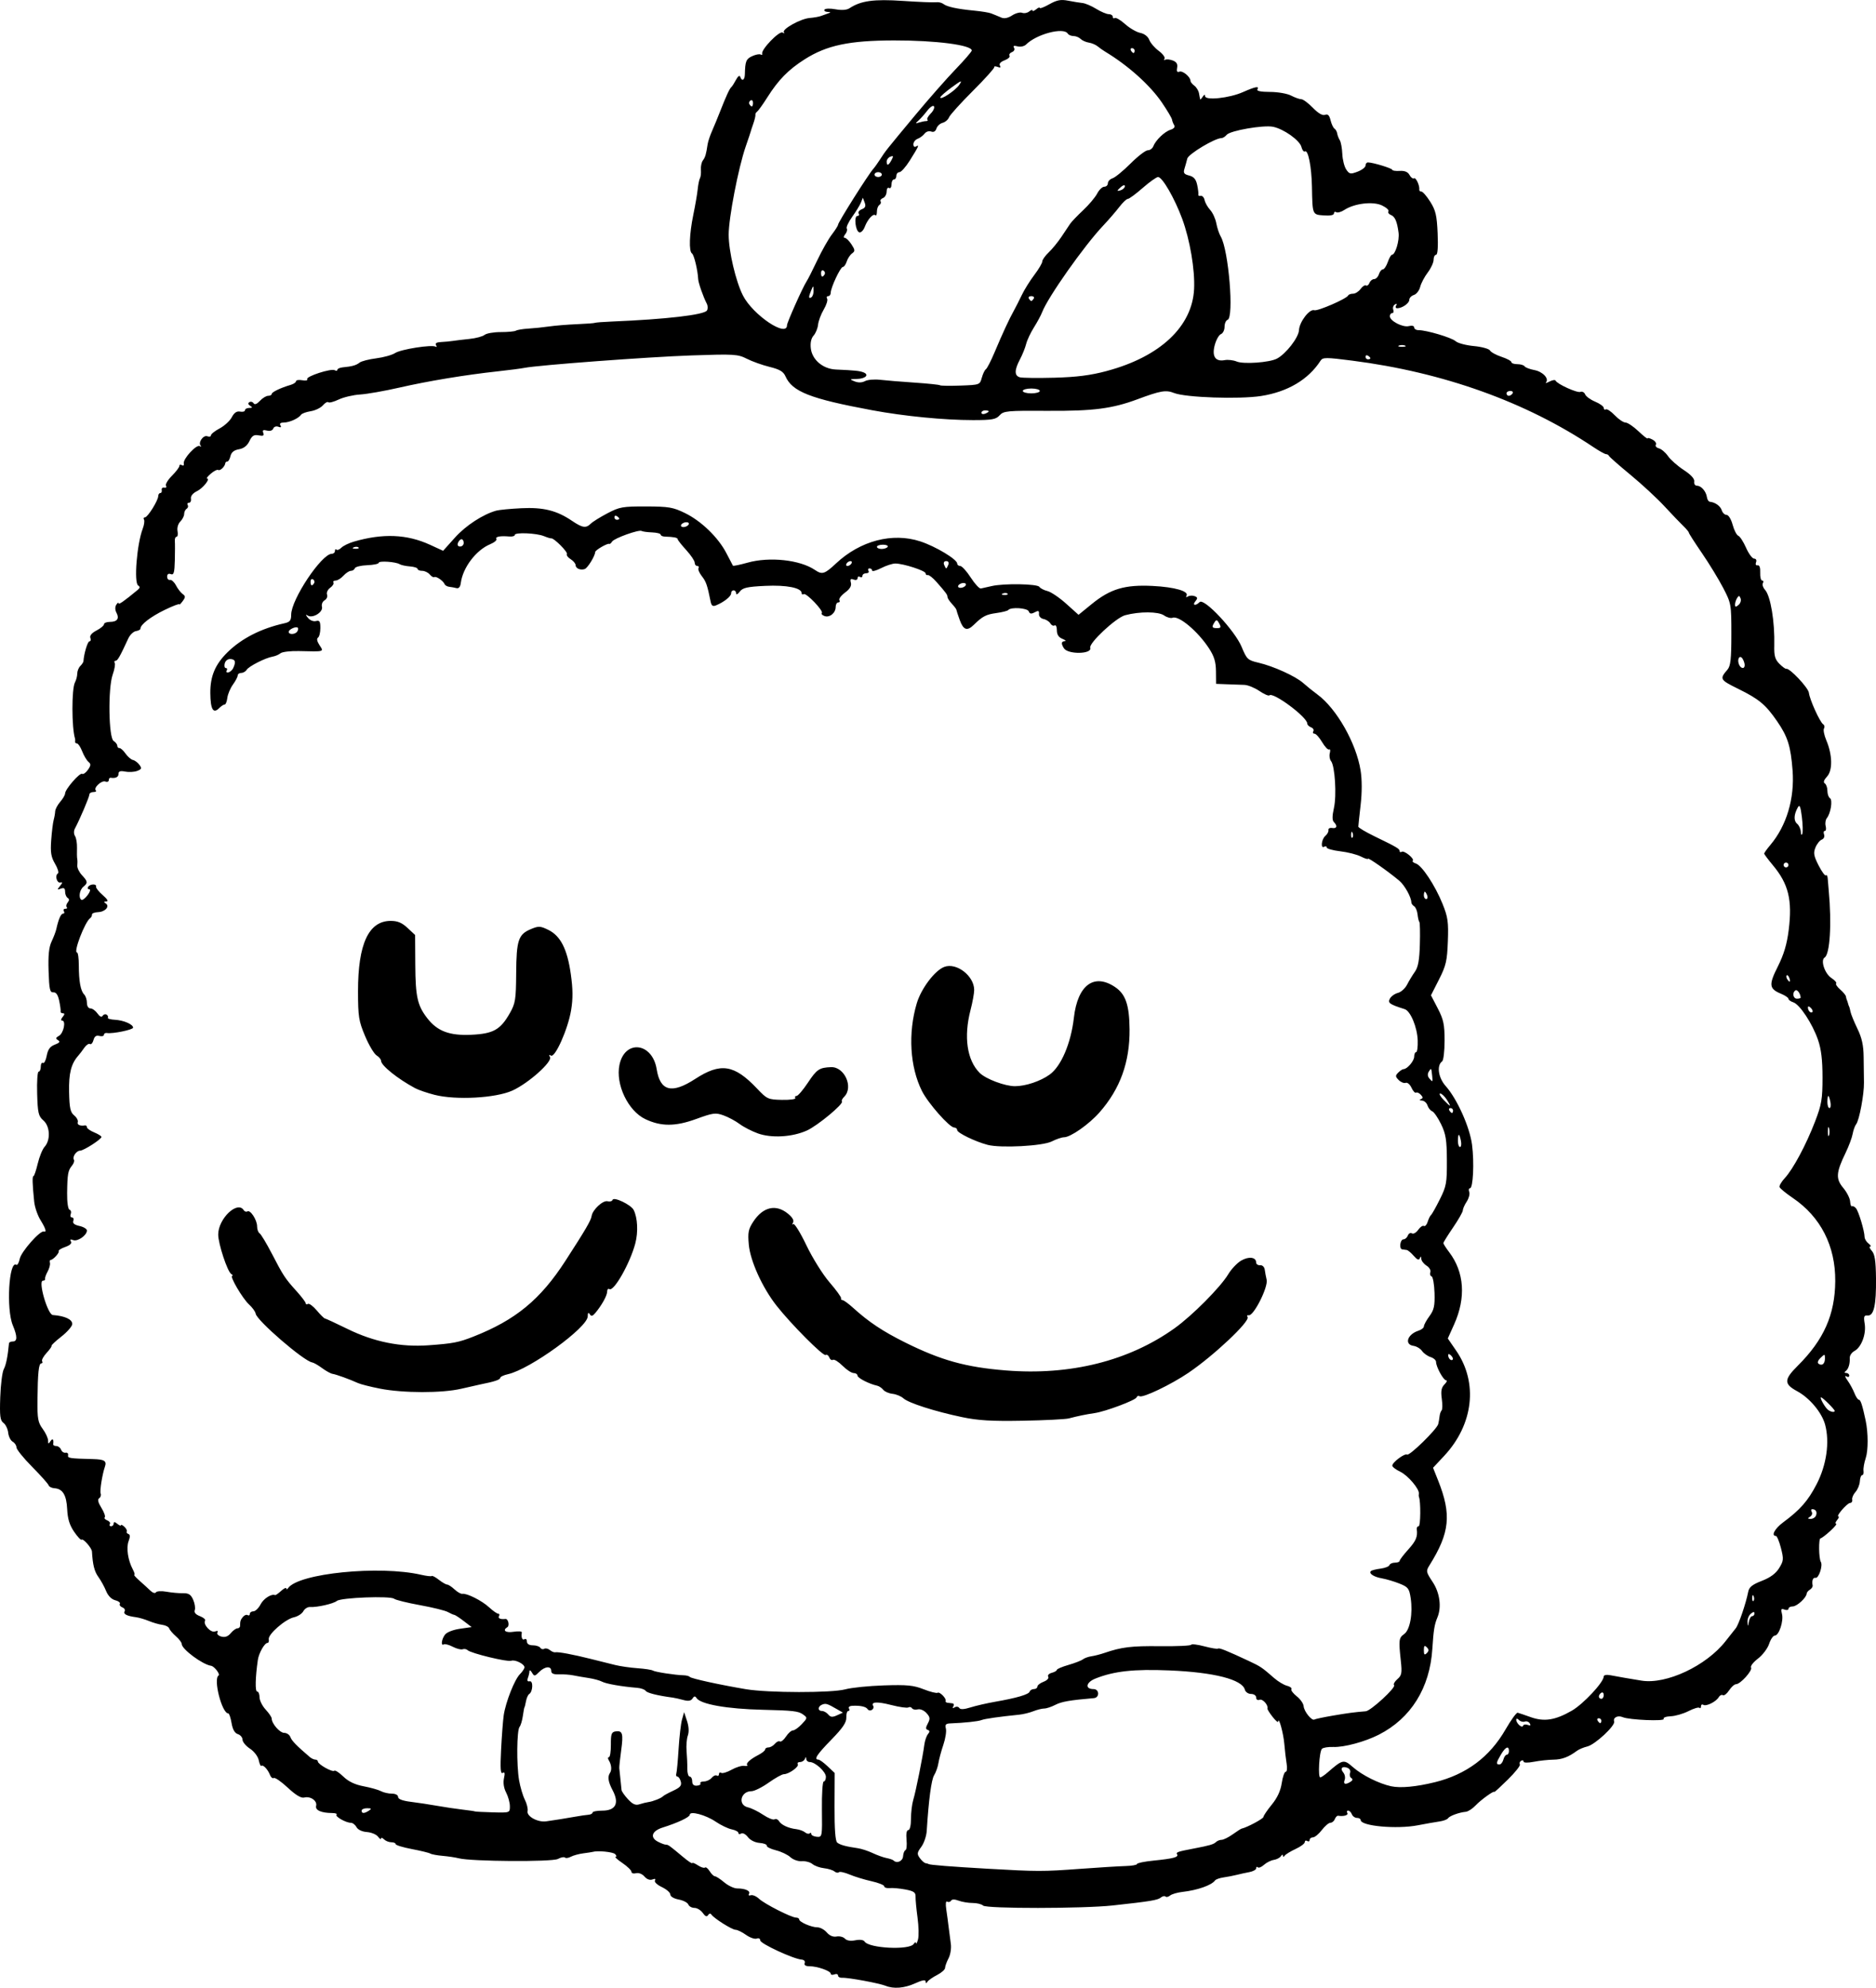 <?xml version="1.0" encoding="UTF-8" standalone="no"?>
<!-- Created with Inkscape (http://www.inkscape.org/) -->

<svg
   width="204.199mm"
   height="216.344mm"
   viewBox="0 0 204.199 216.344"
   version="1.1"
   id="svg5"
   xml:space="preserve"
   xmlns="http://www.w3.org/2000/svg"
   xmlns:svg="http://www.w3.org/2000/svg"><defs
     id="defs2" /><g
     id="layer1"
     transform="translate(61.489,-23.377)"><path
       style="fill:#000000;stroke-width:0.265"
       d="m 34.89,239.503 c -0.671,-0.277 -4.082,-0.907 -4.696,-0.867 -0.255,0.017 -0.463,-0.094 -0.463,-0.246 0,-0.152 -0.179,-0.208 -0.397,-0.124 -0.218,0.084 -0.397,0.049 -0.397,-0.078 0,-0.296 -1.472,-0.811 -2.317,-0.811 -0.424,0 -0.604,-0.119 -0.519,-0.343 0.074,-0.194 -0.068,-0.358 -0.328,-0.377 -0.895,-0.067 -4.509,-1.74 -4.509,-2.086 0,-0.2 -0.167,-0.288 -0.387,-0.203 -0.213,0.082 -0.738,-0.101 -1.165,-0.405 -0.428,-0.305 -0.94,-0.554 -1.139,-0.554 -0.382,0 -2.353,-1.244 -2.633,-1.662 -0.096,-0.143 -0.246,-0.116 -0.358,0.066 -0.135,0.218 -0.309,0.147 -0.577,-0.236 -0.211,-0.302 -0.619,-0.549 -0.907,-0.549 -0.287,0 -0.587,-0.167 -0.665,-0.371 -0.078,-0.204 -0.551,-0.447 -1.05,-0.541 -0.523,-0.098 -0.908,-0.328 -0.908,-0.543 0,-0.205 -0.416,-0.57 -0.924,-0.811 -0.517,-0.245 -0.847,-0.562 -0.75,-0.719 0.109,-0.176 0.007,-0.217 -0.274,-0.109 -0.276,0.106 -0.609,-0.017 -0.868,-0.319 -0.244,-0.285 -0.63,-0.436 -0.919,-0.361 -0.274,0.072 -0.498,0.002 -0.498,-0.156 0,-0.157 -0.444,-0.588 -0.987,-0.957 -0.543,-0.369 -0.876,-0.671 -0.741,-0.671 0.136,0 0.113,-0.134 -0.05,-0.297 -0.241,-0.241 -1.923,-0.404 -2.455,-0.238 -0.073,0.023 -0.527,0.093 -1.009,0.155 -0.482,0.063 -1.092,0.229 -1.354,0.37 -0.263,0.141 -0.553,0.18 -0.645,0.088 -0.092,-0.092 -0.437,-0.024 -0.765,0.153 -0.627,0.336 -9.438,0.278 -10.778,-0.07 -0.364,-0.095 -1.155,-0.214 -1.759,-0.266 -0.603,-0.052 -1.211,-0.164 -1.35,-0.25 -0.139,-0.086 -1.044,-0.306 -2.012,-0.49 -0.968,-0.184 -1.759,-0.426 -1.759,-0.538 0,-0.112 -0.214,-0.204 -0.476,-0.204 -0.262,0 -0.619,-0.143 -0.794,-0.318 -0.175,-0.175 -0.318,-0.211 -0.318,-0.082 0,0.13 -0.149,0.037 -0.331,-0.206 -0.182,-0.243 -0.727,-0.47 -1.212,-0.505 -0.526,-0.038 -0.983,-0.254 -1.134,-0.535 -0.139,-0.259 -0.413,-0.471 -0.61,-0.471 -0.542,0 -1.757,-0.69 -1.56,-0.886 0.095,-0.095 -0.115,-0.174 -0.467,-0.176 -1.206,-0.007 -1.879,-0.308 -1.755,-0.785 0.143,-0.548 -0.623,-1.078 -1.302,-0.901 -0.331,0.086 -0.919,-0.267 -1.782,-1.071 -0.709,-0.66 -1.394,-1.135 -1.523,-1.055 -0.129,0.08 -0.316,-0.071 -0.416,-0.335 -0.224,-0.592 -0.765,-1.161 -0.939,-0.987 -0.071,0.071 -0.198,-0.203 -0.282,-0.608 -0.087,-0.419 -0.501,-0.965 -0.96,-1.266 -0.444,-0.291 -0.808,-0.73 -0.808,-0.974 -5.3e-4,-0.245 -0.229,-0.518 -0.509,-0.606 -0.34,-0.108 -0.566,-0.507 -0.685,-1.208 -0.097,-0.576 -0.258,-1.047 -0.358,-1.047 -0.69,0 -1.654,-3.755 -1.058,-4.124 0.212,-0.131 -0.459,-1.006 -0.812,-1.058 -0.939,-0.138 -3.194,-1.811 -3.194,-2.37 0,-0.16 -0.283,-0.537 -0.63,-0.838 -0.346,-0.301 -0.676,-0.687 -0.733,-0.858 -0.057,-0.171 -0.399,-0.348 -0.759,-0.394 -0.361,-0.046 -1.013,-0.233 -1.45,-0.416 -0.437,-0.183 -1.078,-0.369 -1.426,-0.415 -0.984,-0.128 -1.401,-0.347 -1.22,-0.64 0.091,-0.148 -0.02,-0.339 -0.246,-0.426 -0.227,-0.087 -0.348,-0.261 -0.271,-0.387 0.078,-0.126 -0.151,-0.302 -0.508,-0.392 -0.4,-0.1 -0.78,-0.485 -0.988,-1 -0.186,-0.46 -0.566,-1.151 -0.845,-1.536 -0.432,-0.596 -0.612,-1.313 -0.697,-2.766 -0.022,-0.386 -0.961,-1.456 -1.129,-1.288 -0.073,0.073 -0.44,-0.316 -0.815,-0.865 -0.493,-0.72 -0.702,-1.402 -0.753,-2.452 -0.074,-1.546 -0.489,-2.227 -1.39,-2.282 -0.296,-0.018 -0.582,-0.166 -0.636,-0.329 -0.054,-0.163 -0.863,-1.068 -1.797,-2.012 -0.934,-0.943 -1.698,-1.891 -1.698,-2.105 0,-0.214 -0.184,-0.493 -0.41,-0.619 -0.225,-0.126 -0.446,-0.567 -0.49,-0.98 -0.044,-0.413 -0.276,-0.894 -0.515,-1.069 -0.362,-0.264 -0.421,-0.737 -0.349,-2.803 0.047,-1.367 0.22,-2.736 0.384,-3.042 0.246,-0.458 0.43,-1.373 0.567,-2.817 0.01,-0.109 0.197,-0.198 0.416,-0.198 0.504,0 0.504,-0.555 0,-1.761 -0.731,-1.749 -0.425,-7.082 0.378,-6.585 0.12,0.074 0.291,-0.222 0.378,-0.659 0.153,-0.763 2.208,-3.091 2.618,-2.963 0.338,0.105 0.22,-0.297 -0.371,-1.261 -0.312,-0.509 -0.616,-1.402 -0.675,-1.984 -0.198,-1.943 -0.222,-2.778 -0.08,-2.778 0.077,0 0.286,-0.614 0.465,-1.365 0.178,-0.751 0.516,-1.577 0.75,-1.835 0.663,-0.732 0.593,-2.236 -0.132,-2.865 -0.541,-0.47 -0.619,-0.8 -0.681,-2.921 -0.039,-1.315 0.034,-2.391 0.162,-2.391 0.127,0 0.232,-0.245 0.232,-0.545 0,-0.3 0.106,-0.479 0.236,-0.399 0.13,0.08 0.315,-0.275 0.411,-0.79 0.129,-0.686 0.364,-1.007 0.88,-1.204 0.521,-0.198 0.612,-0.325 0.351,-0.486 -0.282,-0.174 -0.26,-0.271 0.107,-0.476 0.502,-0.281 0.785,-1.656 0.341,-1.656 -0.164,0 -0.141,-0.159 0.056,-0.397 0.228,-0.274 0.238,-0.397 0.032,-0.397 -0.163,0 -0.277,-0.089 -0.252,-0.198 0.025,-0.109 -0.045,-0.63 -0.155,-1.157 -0.138,-0.66 -0.337,-0.949 -0.64,-0.926 -0.374,0.028 -0.451,-0.318 -0.517,-2.323 -0.056,-1.698 0.036,-2.594 0.327,-3.208 0.222,-0.469 0.453,-1.075 0.513,-1.348 0.238,-1.086 0.501,-1.687 0.738,-1.687 0.137,0 0.176,-0.119 0.086,-0.265 -0.09,-0.146 -0.018,-0.265 0.161,-0.265 0.178,0 0.246,-0.078 0.15,-0.174 -0.096,-0.096 -0.05,-0.323 0.101,-0.506 0.191,-0.23 0.19,-0.384 -0.002,-0.503 -0.152,-0.094 -0.277,-0.399 -0.277,-0.677 0,-0.371 -0.123,-0.459 -0.463,-0.332 -0.411,0.154 -0.421,0.122 -0.087,-0.288 0.283,-0.348 0.292,-0.441 0.035,-0.38 -0.385,0.092 -0.619,-0.767 -0.268,-0.984 0.125,-0.077 -0.015,-0.552 -0.311,-1.054 -0.435,-0.738 -0.516,-1.232 -0.418,-2.572 0.066,-0.913 0.187,-1.897 0.267,-2.188 0.081,-0.291 0.156,-0.719 0.167,-0.952 0.011,-0.232 0.258,-0.697 0.549,-1.033 0.291,-0.336 0.529,-0.743 0.529,-0.906 0,-0.453 1.599,-2.293 1.855,-2.135 0.124,0.077 0.407,-0.121 0.63,-0.439 0.331,-0.473 0.342,-0.63 0.059,-0.864 -0.19,-0.157 -0.498,-0.673 -0.683,-1.146 -0.186,-0.473 -0.442,-0.86 -0.57,-0.86 -0.128,0 -0.218,-0.089 -0.201,-0.198 0.017,-0.109 0.013,-0.258 -0.01,-0.331 -0.372,-1.185 -0.377,-5.42 -0.008,-6.111 0.138,-0.258 0.251,-0.691 0.251,-0.963 0,-0.272 0.149,-0.642 0.331,-0.824 0.182,-0.182 0.336,-0.414 0.343,-0.516 0.054,-0.835 0.456,-2.17 0.653,-2.17 0.134,0 0.179,-0.171 0.099,-0.379 -0.092,-0.24 0.154,-0.534 0.67,-0.801 0.448,-0.232 0.815,-0.538 0.815,-0.679 0,-0.142 0.291,-0.258 0.646,-0.258 0.793,0 1.049,-0.363 0.708,-1.001 -0.158,-0.296 -0.165,-0.631 -0.016,-0.865 0.133,-0.21 0.244,-0.283 0.246,-0.161 0.003,0.191 0.593,-0.22 2.08,-1.451 0.259,-0.214 0.274,-0.346 0.055,-0.482 -0.48,-0.296 -0.141,-4.513 0.497,-6.183 0.157,-0.412 0.219,-0.859 0.137,-0.992 -0.082,-0.133 -0.035,-0.242 0.104,-0.242 0.296,0 1.438,-1.828 1.447,-2.315 0.003,-0.182 0.105,-0.331 0.226,-0.331 0.121,0 0.191,-0.149 0.154,-0.331 -0.036,-0.182 0.091,-0.298 0.284,-0.258 0.193,0.04 0.274,-0.051 0.181,-0.201 -0.093,-0.151 0.196,-0.639 0.642,-1.085 0.446,-0.446 0.811,-0.928 0.811,-1.071 0,-0.143 0.127,-0.181 0.282,-0.085 0.156,0.096 0.246,0.014 0.201,-0.183 -0.11,-0.487 1.371,-2.103 1.736,-1.895 0.161,0.092 0.208,0.073 0.104,-0.042 -0.309,-0.342 0.29,-1.194 0.722,-1.028 0.216,0.083 0.393,0.038 0.393,-0.1 0,-0.138 0.427,-0.478 0.95,-0.756 0.522,-0.278 1.117,-0.825 1.322,-1.217 0.257,-0.493 0.536,-0.681 0.902,-0.611 0.292,0.056 0.53,-0.01 0.53,-0.147 0,-0.137 0.208,-0.251 0.463,-0.253 0.361,-0.003 0.384,-0.054 0.104,-0.232 -0.231,-0.147 -0.261,-0.288 -0.084,-0.397 0.151,-0.093 0.355,-0.04 0.453,0.119 0.116,0.188 0.357,0.097 0.69,-0.26 0.281,-0.302 0.686,-0.549 0.898,-0.549 0.213,0 0.387,-0.09 0.387,-0.2 0,-0.203 0.972,-0.67 2.051,-0.985 0.327,-0.096 0.595,-0.277 0.595,-0.403 0,-0.126 0.307,-0.174 0.683,-0.105 0.375,0.068 0.616,0.016 0.535,-0.115 -0.183,-0.297 2.628,-1.209 3.006,-0.975 0.151,0.093 0.274,0.073 0.274,-0.045 10e-5,-0.118 0.268,-0.24 0.595,-0.271 1.016,-0.097 1.455,-0.221 1.825,-0.515 0.197,-0.156 1.012,-0.366 1.813,-0.467 0.8,-0.101 1.727,-0.36 2.058,-0.576 0.628,-0.408 3.981,-0.936 4.399,-0.693 0.132,0.077 0.154,0.002 0.051,-0.166 -0.124,-0.201 0.065,-0.317 0.554,-0.339 0.409,-0.019 0.981,-0.072 1.272,-0.119 0.291,-0.047 1.104,-0.144 1.807,-0.216 0.703,-0.072 1.446,-0.27 1.651,-0.44 0.205,-0.17 0.999,-0.309 1.764,-0.307 0.765,0.001 1.509,-0.069 1.652,-0.156 0.144,-0.087 0.751,-0.187 1.35,-0.222 0.599,-0.035 1.612,-0.14 2.253,-0.233 0.64,-0.093 1.997,-0.205 3.016,-0.247 1.019,-0.043 1.912,-0.11 1.984,-0.149 0.073,-0.039 0.906,-0.103 1.852,-0.142 5.878,-0.242 10.043,-0.727 10.337,-1.202 0.109,-0.176 0.1,-0.51 -0.02,-0.741 -0.384,-0.74 -0.917,-2.26 -0.936,-2.67 -0.046,-0.968 -0.452,-2.656 -0.672,-2.792 -0.357,-0.221 -0.293,-2.117 0.143,-4.219 0.211,-1.019 0.427,-2.273 0.478,-2.788 0.052,-0.515 0.163,-1.05 0.247,-1.191 0.084,-0.14 0.13,-0.553 0.101,-0.916 -0.029,-0.364 0.069,-0.822 0.217,-1.019 0.26,-0.347 0.349,-0.65 0.514,-1.759 0.043,-0.291 0.263,-0.946 0.487,-1.455 0.225,-0.509 0.618,-1.462 0.873,-2.117 0.637,-1.632 1.032,-2.489 1.221,-2.646 0.088,-0.073 0.316,-0.43 0.508,-0.793 0.206,-0.391 0.393,-0.526 0.459,-0.331 0.18,0.539 0.491,0.376 0.506,-0.265 0.033,-1.427 0.131,-1.671 0.79,-1.977 0.383,-0.178 0.802,-0.258 0.931,-0.179 0.129,0.08 0.201,0.042 0.161,-0.084 -0.141,-0.443 1.86,-2.519 2.224,-2.309 0.192,0.111 0.259,0.103 0.149,-0.018 -0.288,-0.318 1.793,-1.485 2.791,-1.566 0.466,-0.038 1.026,-0.137 1.244,-0.221 0.218,-0.084 0.575,-0.212 0.794,-0.285 0.3,-0.1 0.279,-0.137 -0.082,-0.153 -0.263,-0.011 -0.415,-0.124 -0.336,-0.251 0.078,-0.127 0.618,-0.143 1.2,-0.037 0.678,0.124 1.226,0.082 1.527,-0.117 1.233,-0.814 2.644,-1.008 5.8,-0.795 1.725,0.116 3.351,0.182 3.615,0.146 0.263,-0.036 0.621,0.047 0.794,0.183 0.396,0.312 1.489,0.549 3.358,0.729 0.8,0.077 1.634,0.214 1.852,0.305 0.218,0.091 0.456,0.186 0.529,0.211 0.073,0.025 0.342,0.138 0.597,0.25 0.292,0.128 0.718,0.039 1.146,-0.241 0.374,-0.245 0.865,-0.375 1.09,-0.289 0.225,0.086 0.573,0.021 0.772,-0.145 0.2,-0.166 0.363,-0.213 0.363,-0.104 0,0.108 0.179,0.049 0.397,-0.132 0.218,-0.181 0.397,-0.248 0.397,-0.148 0,0.1 0.467,-0.081 1.039,-0.402 0.824,-0.463 1.248,-0.543 2.051,-0.386 0.556,0.109 1.26,0.223 1.565,0.255 0.304,0.031 0.973,0.317 1.486,0.634 0.513,0.317 1.128,0.577 1.365,0.577 0.237,0 0.432,0.126 0.432,0.28 0,0.154 0.102,0.217 0.226,0.14 0.124,-0.077 0.63,0.222 1.124,0.664 0.494,0.442 1.235,0.872 1.647,0.955 0.451,0.091 0.84,0.392 0.979,0.757 0.127,0.334 0.589,0.872 1.027,1.195 0.438,0.324 0.723,0.708 0.634,0.852 -0.089,0.145 -0.055,0.199 0.076,0.121 0.132,-0.078 0.502,-0.043 0.822,0.078 0.411,0.155 0.551,0.387 0.474,0.787 -0.076,0.397 -10e-4,0.525 0.252,0.428 0.352,-0.135 1.205,0.578 1.205,1.008 0,0.118 0.185,0.35 0.412,0.516 0.226,0.166 0.455,0.536 0.509,0.823 0.053,0.287 0.108,0.581 0.122,0.654 0.013,0.073 0.14,-0.046 0.281,-0.265 0.164,-0.253 0.258,-0.28 0.261,-0.073 0.006,0.498 2.631,0.223 4.107,-0.43 1.381,-0.611 1.834,-0.694 1.585,-0.291 -0.102,0.165 0.417,0.265 1.373,0.266 0.846,7.94e-4 1.878,0.179 2.295,0.397 0.417,0.217 0.917,0.395 1.112,0.395 0.195,0 0.761,0.419 1.258,0.931 0.584,0.601 1.053,0.874 1.325,0.77 0.304,-0.117 0.471,0.046 0.604,0.59 0.101,0.413 0.293,0.823 0.426,0.91 0.133,0.087 0.267,0.325 0.297,0.529 0.031,0.204 0.158,0.533 0.282,0.732 0.124,0.199 0.247,0.872 0.274,1.495 0.026,0.623 0.219,1.386 0.428,1.695 0.344,0.508 0.461,0.53 1.24,0.233 0.473,-0.181 0.86,-0.481 0.86,-0.667 0,-0.186 0.117,-0.339 0.261,-0.339 0.531,0 2.65,0.645 2.65,0.806 0,0.092 0.363,0.146 0.807,0.119 0.551,-0.033 0.891,0.109 1.072,0.447 0.146,0.272 0.364,0.433 0.486,0.358 0.207,-0.128 0.638,0.807 0.575,1.246 -0.016,0.109 0.089,0.198 0.233,0.198 0.144,0 0.577,0.5 0.962,1.11 0.59,0.934 0.717,1.481 0.802,3.44 0.064,1.474 0.002,2.329 -0.169,2.329 -0.148,0 -0.27,0.246 -0.27,0.547 0,0.301 -0.288,0.926 -0.641,1.389 -0.352,0.463 -0.722,1.165 -0.82,1.56 -0.099,0.395 -0.405,0.79 -0.682,0.878 -0.277,0.088 -0.503,0.326 -0.503,0.529 0,0.376 -0.78,0.918 -1.321,0.918 -0.164,0 -0.213,-0.137 -0.109,-0.305 0.121,-0.195 0.072,-0.233 -0.135,-0.106 -0.178,0.11 -0.26,0.366 -0.181,0.57 0.078,0.204 0.027,0.37 -0.114,0.37 -0.141,0 -0.256,0.153 -0.256,0.34 0,0.512 1.413,1.244 2.07,1.072 0.337,-0.088 0.576,-0.028 0.576,0.145 0,0.162 0.213,0.295 0.474,0.295 0.876,0 3.608,0.814 4.038,1.203 0.234,0.212 1.129,0.45 1.989,0.53 0.86,0.08 1.648,0.297 1.752,0.482 0.104,0.186 0.671,0.497 1.26,0.691 0.589,0.194 1.071,0.454 1.071,0.576 0,0.122 0.291,0.222 0.646,0.222 0.355,0 0.711,0.106 0.791,0.235 0.08,0.129 0.562,0.313 1.071,0.408 0.907,0.17 1.628,0.941 1.254,1.343 -0.104,0.112 0.069,0.069 0.385,-0.095 0.316,-0.164 0.613,-0.21 0.661,-0.102 0.167,0.374 2.349,1.366 2.705,1.229 0.196,-0.075 0.427,0.045 0.512,0.267 0.085,0.222 0.577,0.58 1.092,0.795 0.516,0.215 0.938,0.524 0.938,0.685 0,0.162 0.101,0.231 0.224,0.155 0.123,-0.076 0.562,0.214 0.976,0.646 0.413,0.431 0.938,0.785 1.165,0.787 0.227,0.001 0.86,0.425 1.406,0.943 0.546,0.517 0.992,0.869 0.992,0.782 0,-0.087 0.241,-0.029 0.537,0.129 0.295,0.158 0.462,0.408 0.37,0.556 -0.091,0.148 0.058,0.328 0.332,0.399 0.274,0.072 0.719,0.451 0.988,0.842 0.269,0.392 1.04,1.072 1.711,1.511 0.796,0.521 1.194,0.959 1.144,1.257 -0.043,0.255 0.088,0.457 0.298,0.457 0.462,0 0.989,0.605 1.083,1.244 0.038,0.262 0.178,0.486 0.309,0.499 0.585,0.056 1.158,0.463 1.305,0.928 0.088,0.278 0.326,0.505 0.529,0.505 0.207,0 0.495,0.47 0.657,1.072 0.159,0.59 0.436,1.128 0.615,1.197 0.18,0.069 0.56,0.657 0.846,1.307 0.286,0.65 0.681,1.183 0.878,1.184 0.209,0.002 0.296,0.167 0.208,0.396 -0.087,0.228 -0.015,0.367 0.17,0.331 0.205,-0.04 0.307,0.248 0.283,0.797 -0.021,0.473 0.075,0.86 0.214,0.86 0.139,0 0.174,0.127 0.079,0.281 -0.096,0.155 0.009,0.483 0.232,0.73 0.606,0.669 1.073,3.483 1.007,6.068 -0.028,1.117 0.081,1.507 0.559,1.984 0.327,0.327 0.661,0.571 0.744,0.544 0.351,-0.117 2.399,2.053 2.465,2.612 0.089,0.753 1.199,3.196 1.557,3.427 0.143,0.093 0.182,0.296 0.086,0.451 -0.096,0.155 0.017,0.734 0.251,1.286 0.671,1.584 0.705,3.276 0.078,3.952 -0.342,0.368 -0.427,0.629 -0.242,0.743 0.156,0.097 0.284,0.459 0.284,0.806 0,0.347 0.126,0.708 0.28,0.803 0.312,0.193 0.084,1.643 -0.342,2.172 -0.146,0.181 -0.203,0.568 -0.127,0.86 0.076,0.292 0.035,0.531 -0.093,0.531 -0.127,0 -0.163,0.178 -0.08,0.395 0.084,0.22 -0.026,0.463 -0.249,0.548 -0.22,0.084 -0.531,0.472 -0.69,0.862 -0.242,0.59 -0.184,0.916 0.343,1.951 0.348,0.683 0.706,1.17 0.795,1.08 0.089,-0.089 0.178,0.066 0.197,0.345 0.019,0.279 0.069,0.864 0.109,1.301 0.337,3.612 0.134,6.94 -0.445,7.298 -0.472,0.291 0.012,1.754 0.737,2.229 0.367,0.241 0.6,0.505 0.517,0.588 -0.083,0.083 0.115,0.381 0.44,0.663 0.325,0.282 0.605,0.621 0.624,0.754 0.018,0.133 0.063,0.302 0.099,0.375 0.036,0.073 0.096,0.251 0.132,0.397 0.036,0.146 0.09,0.294 0.119,0.331 0.029,0.036 0.095,0.285 0.145,0.551 0.051,0.267 0.39,1.1 0.754,1.852 0.489,1.009 0.667,1.816 0.679,3.087 0.009,0.946 0.025,2.196 0.035,2.778 0.022,1.276 -0.51,4.113 -0.852,4.541 -0.135,0.169 -0.306,0.646 -0.38,1.058 -0.074,0.413 -0.423,1.346 -0.776,2.073 -1.032,2.126 -1.077,2.81 -0.249,3.794 0.392,0.466 0.73,1.131 0.751,1.478 0.021,0.347 0.114,0.584 0.206,0.526 0.093,-0.057 0.289,0.043 0.437,0.224 0.289,0.353 0.918,2.455 0.929,3.106 0.004,0.218 0.196,0.542 0.427,0.719 0.231,0.177 0.312,0.326 0.181,0.331 -0.132,0.005 -0.049,0.219 0.184,0.476 0.321,0.354 0.43,1.078 0.452,2.977 0.033,2.925 -0.235,4.115 -0.916,4.054 -0.393,-0.035 -0.444,0.109 -0.316,0.895 0.182,1.122 -0.357,2.56 -1.11,2.963 -0.294,0.158 -0.526,0.495 -0.514,0.749 0.03,0.663 -0.145,1.226 -0.451,1.451 -0.164,0.12 -0.139,0.196 0.066,0.198 0.182,0.002 0.331,0.13 0.331,0.284 0,0.156 -0.147,0.19 -0.331,0.077 -0.182,-0.112 -0.12,0.09 0.138,0.447 0.258,0.358 0.597,0.978 0.753,1.378 0.157,0.4 0.377,0.728 0.49,0.728 0.184,0 0.382,0.609 0.731,2.249 0.286,1.341 0.29,3.258 0.009,4.101 -0.17,0.509 -0.277,1.134 -0.239,1.389 0.038,0.255 -0.028,0.463 -0.146,0.463 -0.118,1e-4 -0.233,0.305 -0.254,0.677 -0.021,0.372 -0.235,0.893 -0.474,1.157 -0.239,0.264 -0.4,0.639 -0.358,0.832 0.043,0.193 -0.061,0.357 -0.23,0.364 -0.325,0.013 -1.582,1.467 -1.268,1.467 0.101,0 0.036,0.179 -0.145,0.397 -0.181,0.218 -0.229,0.397 -0.106,0.397 0.123,0 -0.167,0.357 -0.645,0.794 -0.478,0.437 -0.952,0.794 -1.053,0.794 -0.222,0 -0.195,2.195 0.033,2.563 0.242,0.391 -0.228,1.813 -0.574,1.737 -0.283,-0.062 -0.42,0.296 -0.318,0.836 0.025,0.132 -0.11,0.336 -0.299,0.453 -0.19,0.117 -0.347,0.307 -0.349,0.421 -0.009,0.428 -1.057,1.399 -1.51,1.399 -0.259,0 -0.47,0.115 -0.47,0.256 0,0.141 -0.198,0.18 -0.439,0.088 -0.358,-0.137 -0.408,-0.05 -0.272,0.471 0.201,0.768 -0.323,2.36 -0.777,2.36 -0.178,0 -0.458,0.407 -0.622,0.905 -0.164,0.498 -0.712,1.22 -1.216,1.605 -0.505,0.385 -0.843,0.821 -0.751,0.969 0.192,0.311 -1.159,1.813 -1.631,1.813 -0.174,0 -0.514,0.301 -0.756,0.67 -0.241,0.368 -0.545,0.604 -0.676,0.524 -0.13,-0.08 -0.333,0.017 -0.451,0.218 -0.295,0.5 -1.359,1.03 -1.675,0.835 -0.143,-0.088 -0.259,-0.014 -0.259,0.164 0,0.178 -0.074,0.25 -0.165,0.159 -0.091,-0.091 -0.629,0.072 -1.196,0.361 -0.567,0.289 -1.441,0.541 -1.941,0.56 -0.5,0.019 -0.841,0.146 -0.756,0.283 0.176,0.284 -3.75,0.12 -4.462,-0.186 -0.537,-0.231 -1.074,0.042 -0.931,0.472 0.149,0.447 -2.08,2.519 -2.925,2.72 -0.397,0.094 -0.899,0.304 -1.118,0.466 -0.927,0.689 -1.64,0.957 -2.576,0.968 -0.548,0.006 -1.502,0.109 -2.12,0.229 -0.669,0.129 -1.124,0.118 -1.124,-0.027 0,-0.135 -0.121,-0.17 -0.269,-0.079 -0.148,0.091 -0.206,0.268 -0.129,0.392 0.077,0.124 -0.516,0.872 -1.319,1.661 -0.802,0.789 -1.458,1.391 -1.458,1.337 0,-0.2 -1.475,0.861 -2.056,1.48 -0.33,0.352 -0.807,0.658 -1.058,0.681 -0.718,0.064 -1.765,0.447 -1.932,0.706 -0.084,0.13 -0.5,0.285 -0.926,0.346 -0.426,0.06 -1.488,0.248 -2.361,0.416 -2.301,0.444 -6.218,0.086 -6.218,-0.568 0,-0.13 -0.182,-0.236 -0.405,-0.236 -0.223,0 -0.474,-0.179 -0.557,-0.397 -0.084,-0.218 -0.266,-0.397 -0.404,-0.397 -0.139,0 -0.178,0.119 -0.088,0.265 0.143,0.232 -0.401,0.392 -1,0.293 -0.113,-0.019 -0.275,0.146 -0.359,0.366 -0.084,0.22 -0.301,0.399 -0.482,0.399 -0.181,0 -0.603,0.357 -0.937,0.794 -0.335,0.437 -0.769,0.794 -0.966,0.794 -0.197,0 -0.357,0.126 -0.357,0.28 0,0.154 -0.119,0.207 -0.265,0.117 -0.146,-0.09 -0.265,-0.035 -0.265,0.121 0,0.156 -0.446,0.491 -0.992,0.743 -0.546,0.252 -1.08,0.578 -1.187,0.723 -0.13,0.176 -0.197,0.176 -0.202,0 -0.004,-0.146 -0.101,-0.119 -0.214,0.059 -0.113,0.178 -0.463,0.363 -0.778,0.411 -0.315,0.048 -0.795,0.289 -1.068,0.536 -0.273,0.247 -0.576,0.369 -0.673,0.272 -0.097,-0.097 -0.177,-0.052 -0.177,0.102 0,0.153 -0.327,0.34 -0.728,0.414 -0.4,0.075 -1.025,0.211 -1.389,0.304 -0.364,0.093 -1.008,0.217 -1.431,0.277 -0.423,0.06 -0.84,0.207 -0.926,0.327 -0.377,0.525 -1.905,1.063 -3.55,1.251 -0.557,0.063 -1.163,0.24 -1.347,0.393 -0.184,0.153 -0.411,0.203 -0.503,0.111 -0.092,-0.092 -0.319,-0.043 -0.505,0.111 -0.341,0.281 -1.162,0.416 -5.232,0.86 -3.232,0.352 -13.764,0.361 -14.113,0.012 -0.154,-0.154 -0.666,-0.281 -1.137,-0.281 -0.471,0 -1.157,-0.115 -1.525,-0.254 -0.432,-0.164 -0.726,-0.163 -0.829,0.004 -0.088,0.142 -0.275,0.188 -0.415,0.101 -0.156,-0.096 -0.195,0.236 -0.101,0.856 0.084,0.557 0.201,1.43 0.26,1.939 0.058,0.509 0.163,1.315 0.233,1.791 0.071,0.483 -0.039,1.185 -0.249,1.587 -0.207,0.397 -0.377,0.868 -0.378,1.046 -8e-4,0.178 -0.389,0.522 -0.862,0.765 -0.473,0.242 -0.947,0.573 -1.054,0.734 -0.138,0.209 -0.196,0.202 -0.198,-0.024 -0.003,-0.218 -0.358,-0.157 -1.129,0.193 -1.182,0.537 -2.356,0.634 -3.241,0.268 z m 3.077,-4.554 c 0.122,-0.193 0.236,-0.232 0.253,-0.086 0.017,0.146 0.113,-0.032 0.214,-0.394 0.101,-0.362 0.078,-1.434 -0.051,-2.381 -0.129,-0.947 -0.226,-1.976 -0.215,-2.285 0.016,-0.456 -0.192,-0.603 -1.099,-0.776 -0.615,-0.118 -1.387,-0.187 -1.714,-0.155 -0.327,0.032 -0.595,-0.053 -0.595,-0.19 0,-0.137 -0.625,-0.387 -1.389,-0.557 -0.764,-0.17 -1.837,-0.498 -2.384,-0.729 -0.547,-0.231 -1.072,-0.344 -1.166,-0.249 -0.094,0.094 -0.312,0.054 -0.485,-0.088 -0.172,-0.143 -0.682,-0.3 -1.134,-0.35 -0.451,-0.049 -1.018,-0.253 -1.259,-0.454 -0.241,-0.2 -0.761,-0.339 -1.155,-0.309 -0.398,0.03 -0.952,-0.164 -1.244,-0.436 -0.29,-0.27 -0.997,-0.607 -1.572,-0.75 -0.575,-0.142 -1.025,-0.368 -1.001,-0.502 0.024,-0.134 -0.331,-0.27 -0.788,-0.303 -0.491,-0.036 -1.009,-0.295 -1.264,-0.633 -0.239,-0.316 -0.567,-0.49 -0.733,-0.387 -0.165,0.102 -0.301,0.075 -0.301,-0.061 0,-0.136 -0.327,-0.313 -0.728,-0.393 -0.4,-0.08 -1.196,-0.463 -1.767,-0.851 -1.069,-0.725 -2.797,-1.184 -2.797,-0.742 0,0.26 -1.309,0.878 -2.96,1.397 -1.167,0.367 -1.406,1.069 -0.521,1.533 0.347,0.182 0.741,0.331 0.876,0.331 0.262,0 0.346,0.06 1.877,1.341 0.546,0.457 0.992,0.756 0.992,0.665 0,-0.091 0.277,0.016 0.616,0.238 0.339,0.222 0.688,0.332 0.775,0.245 0.087,-0.087 0.315,0.091 0.506,0.396 0.191,0.305 0.45,0.555 0.575,0.555 0.126,0 0.583,0.298 1.015,0.661 0.432,0.364 1.065,0.661 1.406,0.661 0.884,0 1.481,0.275 1.286,0.591 -0.093,0.15 -0.006,0.217 0.194,0.151 0.199,-0.066 0.603,0.105 0.897,0.381 0.604,0.567 3.525,2.052 4.037,2.052 0.184,0 0.336,0.089 0.337,0.198 0.003,0.284 1.326,0.86 1.976,0.86 0.302,0 0.764,0.25 1.026,0.556 0.302,0.353 0.691,0.515 1.065,0.444 0.324,-0.062 0.733,0.042 0.909,0.23 0.203,0.218 0.619,0.283 1.137,0.179 0.49,-0.098 0.89,-0.044 1.001,0.134 0.461,0.746 4.908,0.964 5.353,0.263 z m 18.09,-8.169 c 2.037,-0.15 4.27,-0.288 4.961,-0.307 0.691,-0.019 1.257,-0.119 1.257,-0.223 0,-0.104 0.804,-0.269 1.786,-0.368 2.174,-0.218 2.765,-0.376 2.573,-0.687 -0.14,-0.227 0.05,-0.292 1.859,-0.637 1.677,-0.319 2.125,-0.45 2.368,-0.691 0.138,-0.137 0.418,-0.249 0.621,-0.249 0.203,0 0.745,-0.268 1.204,-0.595 0.459,-0.327 0.894,-0.607 0.967,-0.622 0.567,-0.115 2.376,-1.081 2.379,-1.27 0.002,-0.131 0.409,-0.733 0.905,-1.338 0.606,-0.74 0.963,-1.508 1.088,-2.342 0.102,-0.683 0.297,-1.241 0.433,-1.241 0.136,0 0.182,-0.387 0.102,-0.86 -0.079,-0.473 -0.194,-1.455 -0.255,-2.183 -0.097,-1.154 -0.621,-3.05 -0.666,-2.412 -0.009,0.129 -0.285,-0.106 -0.612,-0.523 -0.327,-0.416 -0.577,-0.819 -0.555,-0.896 0.109,-0.376 -0.524,-1.088 -0.854,-0.961 -0.22,0.085 -0.377,-0.017 -0.377,-0.244 0,-0.218 -0.243,-0.389 -0.554,-0.389 -0.305,0 -0.608,-0.208 -0.675,-0.463 -0.291,-1.114 -3.351,-1.895 -8.221,-2.098 -3.859,-0.161 -6.027,0.078 -8.051,0.888 -1.035,0.414 -1.161,1.144 -0.198,1.144 0.64,0 0.676,0.93 0.038,0.984 -2.592,0.22 -3.529,0.382 -4.188,0.726 -0.425,0.222 -0.973,0.404 -1.218,0.405 -0.245,7.9e-4 -0.781,0.134 -1.191,0.297 -0.41,0.162 -1.102,0.331 -1.539,0.375 -2.173,0.219 -3.743,0.443 -4.101,0.585 -0.364,0.144 -1.86,0.303 -3.397,0.362 -0.488,0.018 -0.589,0.137 -0.478,0.562 0.077,0.296 -0.046,1.088 -0.274,1.759 -0.228,0.671 -0.47,1.568 -0.537,1.993 -0.067,0.424 -0.277,1.02 -0.467,1.323 -0.302,0.482 -0.597,2.704 -0.807,6.067 -0.035,0.56 -0.301,1.34 -0.592,1.733 -0.467,0.632 -0.485,0.775 -0.152,1.231 0.207,0.284 0.491,0.531 0.63,0.549 0.139,0.018 0.283,0.06 0.319,0.092 0.107,0.096 2.461,0.283 6.416,0.509 5.444,0.311 6.001,0.312 10.054,0.014 z m -19.25,-1.372 c 0.025,-0.325 0.142,-0.624 0.262,-0.664 0.119,-0.04 0.172,-0.548 0.116,-1.128 -0.062,-0.655 0.01,-1.056 0.192,-1.056 0.172,0 0.292,-0.511 0.292,-1.238 0,-0.681 0.112,-1.604 0.248,-2.051 0.276,-0.904 1.042,-4.72 1.203,-5.987 0.057,-0.449 0.235,-0.975 0.396,-1.169 0.215,-0.259 0.21,-0.38 -0.021,-0.457 -0.24,-0.08 -0.238,-0.246 0.01,-0.709 0.271,-0.507 0.247,-0.689 -0.15,-1.128 -0.264,-0.292 -0.683,-0.469 -0.947,-0.4 -0.26,0.068 -0.541,0.014 -0.624,-0.12 -0.083,-0.134 -0.262,-0.176 -0.397,-0.092 -0.135,0.084 -0.971,-0.034 -1.858,-0.261 -1.557,-0.399 -2.254,-0.357 -1.961,0.118 0.077,0.125 0.007,0.311 -0.158,0.412 -0.164,0.101 -0.374,0.062 -0.467,-0.087 -0.171,-0.274 -0.83,-0.412 -1.706,-0.356 -0.263,0.017 -0.405,0.15 -0.315,0.295 0.09,0.146 0.055,0.265 -0.077,0.265 -0.132,0 -0.229,0.321 -0.214,0.713 0.02,0.537 -0.383,1.133 -1.627,2.408 -1.578,1.616 -1.939,2.171 -1.417,2.171 0.13,0 0.583,0.327 1.007,0.728 l 0.77,0.728 -0.015,3.661 c -0.01,2.449 0.086,3.744 0.289,3.913 0.306,0.254 0.95,0.43 2.256,0.617 0.389,0.056 1.11,0.292 1.601,0.525 0.491,0.233 1.171,0.477 1.511,0.543 0.34,0.066 0.681,0.182 0.759,0.26 0.365,0.365 1.002,0.09 1.043,-0.451 z m -8.832,-5.105 c -0.02,-1.669 0.069,-3.034 0.198,-3.034 0.129,0 0.235,-0.229 0.235,-0.51 0,-0.546 -1.159,-1.607 -1.755,-1.607 -0.199,0 -0.371,-0.149 -0.382,-0.331 -0.017,-0.265 -0.048,-0.265 -0.154,0 -0.073,0.182 -0.309,0.331 -0.524,0.331 -0.215,0 -0.325,0.106 -0.245,0.236 0.166,0.269 -0.972,1.087 -1.514,1.087 -0.198,0 -0.946,0.417 -1.662,0.926 -0.716,0.509 -1.556,0.926 -1.866,0.926 -1.185,0 -1.515,1.498 -0.386,1.756 0.376,0.086 1.123,0.452 1.66,0.813 0.537,0.361 1.095,0.583 1.241,0.493 0.145,-0.09 0.36,-0.003 0.479,0.193 0.252,0.418 1.022,0.775 1.89,0.877 0.34,0.04 0.767,0.197 0.95,0.349 0.183,0.152 0.411,0.198 0.507,0.102 0.096,-0.096 0.174,-0.061 0.174,0.077 0,0.138 0.268,0.273 0.595,0.3 0.588,0.049 0.595,0.01 0.559,-2.985 z m -28.538,1.082 c 0.437,-0.066 1.21,-0.196 1.72,-0.289 0.509,-0.093 1.134,-0.185 1.389,-0.203 0.255,-0.018 0.463,-0.127 0.463,-0.241 0,-0.114 0.469,-0.208 1.043,-0.208 1.485,0 1.894,-0.802 1.137,-2.228 -0.479,-0.903 -0.564,-1.469 -0.281,-1.882 0.218,-0.317 0.16,-0.907 -0.136,-1.38 -0.114,-0.182 -0.106,-0.331 0.017,-0.331 0.123,0 0.219,-0.613 0.214,-1.363 -0.008,-1.158 0.069,-1.374 0.513,-1.441 0.76,-0.113 0.861,0.234 0.607,2.078 -0.125,0.908 -0.217,1.77 -0.205,1.916 0.012,0.146 0.068,0.681 0.124,1.191 0.056,0.509 0.111,1.046 0.122,1.193 0.011,0.147 0.327,0.599 0.703,1.003 0.515,0.556 0.823,0.69 1.257,0.548 0.316,-0.103 0.753,-0.211 0.971,-0.239 0.491,-0.064 1.41,-0.431 1.588,-0.635 0.073,-0.083 0.569,-0.354 1.103,-0.6 0.768,-0.355 0.941,-0.563 0.829,-0.992 -0.078,-0.299 -0.244,-0.543 -0.368,-0.543 -0.124,0 -0.178,-0.149 -0.121,-0.331 0.058,-0.182 0.171,-1.402 0.251,-2.712 0.081,-1.31 0.248,-2.738 0.372,-3.175 l 0.225,-0.794 0.317,0.954 c 0.199,0.599 0.232,1.19 0.089,1.587 -0.126,0.348 -0.187,1.11 -0.137,1.692 0.051,0.582 0.087,1.445 0.08,1.918 -0.006,0.473 0.111,0.86 0.261,0.86 0.15,0 0.273,0.231 0.273,0.513 0,0.343 0.169,0.5 0.511,0.474 0.281,-0.021 0.453,-0.133 0.381,-0.248 -0.071,-0.115 0.101,-0.21 0.383,-0.21 0.282,0 0.66,-0.177 0.839,-0.394 0.18,-0.217 0.433,-0.329 0.562,-0.249 0.129,0.08 0.235,0.012 0.235,-0.151 0,-0.163 0.111,-0.227 0.248,-0.143 0.136,0.084 0.643,-0.069 1.126,-0.34 0.483,-0.271 1.097,-0.461 1.364,-0.422 0.267,0.039 0.421,0.007 0.342,-0.073 -0.189,-0.189 0.315,-0.651 1.22,-1.118 0.4,-0.206 0.728,-0.474 0.728,-0.595 0,-0.121 0.164,-0.22 0.364,-0.22 0.2,0 0.512,-0.177 0.691,-0.394 0.18,-0.217 0.427,-0.332 0.55,-0.256 0.123,0.076 0.42,-0.164 0.662,-0.532 0.241,-0.368 0.583,-0.67 0.759,-0.67 0.176,0 0.609,-0.307 0.962,-0.683 0.628,-0.669 0.631,-0.69 0.128,-1.058 -0.491,-0.359 -1.1,-0.429 -4.381,-0.504 -3.881,-0.089 -6.765,-0.6 -7.205,-1.277 -0.153,-0.236 -0.263,-0.223 -0.44,0.052 -0.168,0.26 -0.456,0.307 -0.992,0.16 -0.416,-0.113 -0.935,-0.23 -1.153,-0.259 -1.632,-0.215 -2.804,-0.507 -2.949,-0.734 -0.094,-0.148 -0.511,-0.297 -0.926,-0.331 -1.697,-0.139 -3.38,-0.434 -3.819,-0.669 -0.257,-0.137 -0.922,-0.318 -1.479,-0.401 -0.557,-0.083 -1.311,-0.213 -1.675,-0.289 -0.364,-0.076 -1.048,-0.124 -1.521,-0.107 -0.609,0.022 -0.86,-0.087 -0.86,-0.374 0,-0.566 -0.694,-0.505 -1.314,0.116 -0.485,0.485 -0.539,0.49 -0.786,0.066 -0.146,-0.25 -0.269,-0.316 -0.273,-0.145 -0.004,0.17 -0.082,0.502 -0.173,0.738 -0.108,0.281 -0.04,0.403 0.198,0.352 0.402,-0.085 0.355,1.135 -0.054,1.39 -0.127,0.079 -0.284,0.436 -0.35,0.794 -0.066,0.357 -0.139,0.65 -0.163,0.65 -0.024,0 -0.103,0.417 -0.174,0.926 -0.072,0.509 -0.233,1.05 -0.36,1.202 -0.305,0.368 -0.34,4.149 -0.053,5.81 0.126,0.728 0.408,1.68 0.628,2.117 0.22,0.437 0.354,0.995 0.298,1.24 -0.129,0.568 1.121,1.252 2.037,1.113 0.369,-0.056 1.029,-0.155 1.465,-0.221 z M -21.334,220.443 c 0.321,-0.207 0.283,-0.257 -0.198,-0.261 -0.327,-0.002 -0.595,0.115 -0.595,0.261 0,0.332 0.281,0.332 0.794,0 z m 15.344,-0.478 c -7.9e-4,-0.392 -0.184,-1.062 -0.407,-1.49 -0.255,-0.488 -0.342,-1.066 -0.235,-1.554 0.123,-0.561 0.084,-0.724 -0.141,-0.584 -0.235,0.145 -0.278,-0.482 -0.172,-2.547 0.077,-1.507 0.205,-3.184 0.285,-3.727 0.211,-1.428 1.18,-3.887 1.76,-4.467 0.274,-0.274 0.499,-0.614 0.499,-0.754 0,-0.362 -1.033,-0.87 -1.447,-0.711 -0.401,0.154 -4.393,-0.815 -4.737,-1.15 -0.127,-0.123 -0.373,-0.17 -0.547,-0.103 -0.174,0.067 -0.657,-0.056 -1.073,-0.272 -0.417,-0.216 -0.855,-0.332 -0.975,-0.259 -0.34,0.21 -0.255,-0.538 0.12,-1.05 0.195,-0.267 0.879,-0.539 1.623,-0.646 l 1.286,-0.185 -0.864,-0.661 c -0.475,-0.364 -0.937,-0.666 -1.027,-0.671 -0.09,-0.005 -0.403,-0.143 -0.695,-0.306 -0.292,-0.163 -1.661,-0.501 -3.043,-0.751 -1.381,-0.25 -2.649,-0.564 -2.816,-0.697 -0.414,-0.329 -5.788,-0.124 -6.225,0.238 -0.373,0.308 -2.162,0.713 -2.928,0.663 -0.254,-0.017 -0.581,0.191 -0.725,0.461 -0.145,0.27 -0.606,0.567 -1.026,0.659 -0.949,0.208 -2.84,1.863 -2.735,2.393 0.043,0.216 -0.018,0.393 -0.135,0.393 -0.318,0 -0.943,1.099 -1.053,1.852 -0.277,1.903 -0.311,3.44 -0.076,3.44 0.143,0 0.26,0.28 0.26,0.623 0,0.343 0.298,0.944 0.661,1.337 0.364,0.393 0.661,0.831 0.661,0.974 0,0.554 0.879,1.565 1.362,1.565 0.279,0 0.583,0.208 0.676,0.463 0.145,0.399 0.672,0.94 2.119,2.175 0.176,0.15 0.444,0.273 0.595,0.273 0.152,0 0.276,0.093 0.276,0.208 0,0.301 1.594,1.197 1.787,1.004 0.089,-0.089 0.531,0.195 0.982,0.632 0.56,0.543 1.258,0.877 2.207,1.057 0.763,0.145 1.615,0.385 1.892,0.533 0.278,0.149 0.81,0.27 1.184,0.27 0.396,0 0.679,0.15 0.679,0.36 0,0.236 0.478,0.419 1.389,0.531 0.764,0.094 2.044,0.288 2.844,0.431 0.8,0.143 2.049,0.33 2.775,0.414 0.726,0.085 1.342,0.175 1.369,0.201 0.027,0.026 0.892,0.07 1.921,0.098 1.869,0.051 1.872,0.05 1.87,-0.661 z M 94.686,217.352 c 3.434,-0.85 5.967,-2.74 7.699,-5.744 0.596,-1.034 1.191,-1.854 1.323,-1.822 0.131,0.033 0.767,0.248 1.411,0.478 1.469,0.525 2.66,0.342 4.462,-0.688 1.264,-0.722 3.494,-3.109 3.494,-3.74 0,-0.153 0.316,-0.21 0.728,-0.13 0.799,0.155 2.135,0.386 3.39,0.588 2.693,0.433 7.041,-1.608 9.139,-4.291 0.434,-0.555 0.934,-1.187 1.111,-1.405 0.322,-0.395 1.111,-2.708 1.357,-3.973 0.099,-0.51 0.444,-0.788 1.482,-1.19 0.924,-0.358 1.522,-0.799 1.886,-1.389 0.487,-0.788 0.504,-0.98 0.196,-2.183 -0.186,-0.726 -0.435,-1.32 -0.553,-1.32 -0.545,0 -0.12,-0.801 0.778,-1.464 1.866,-1.38 2.719,-2.35 3.658,-4.166 1.083,-2.092 1.438,-4.59 0.922,-6.489 -0.357,-1.315 -1.689,-2.904 -3.047,-3.635 -1.449,-0.781 -1.438,-1.266 0.067,-2.763 2.844,-2.829 4.057,-5.564 4.085,-9.213 0.03,-3.823 -1.588,-6.997 -4.611,-9.046 -0.751,-0.509 -1.405,-1.046 -1.452,-1.193 -0.048,-0.147 0.21,-0.586 0.572,-0.977 0.906,-0.977 2.326,-3.632 3.296,-6.159 0.711,-1.853 0.809,-2.438 0.809,-4.787 0,-1.922 -0.139,-3.08 -0.493,-4.107 -0.605,-1.758 -1.99,-3.857 -2.691,-4.079 -0.286,-0.091 -0.521,-0.262 -0.521,-0.38 0,-0.118 -0.36,-0.364 -0.8,-0.546 -1.316,-0.545 -1.367,-0.969 -0.357,-2.974 0.653,-1.297 0.987,-2.416 1.181,-3.964 0.41,-3.271 -0.017,-5.016 -1.729,-7.065 -0.517,-0.619 -0.94,-1.186 -0.94,-1.26 0,-0.074 0.304,-0.497 0.676,-0.939 1.766,-2.099 2.648,-5.06 2.416,-8.107 -0.201,-2.636 -0.525,-3.669 -1.676,-5.342 -1.258,-1.829 -1.969,-2.421 -4.269,-3.553 -1.968,-0.969 -2.018,-1.06 -1.142,-2.077 0.339,-0.394 0.423,-1.153 0.423,-3.836 0,-3.286 -0.016,-3.377 -0.894,-5.065 -0.492,-0.946 -1.534,-2.652 -2.315,-3.791 -0.781,-1.139 -1.421,-2.138 -1.421,-2.219 0,-0.081 -0.268,-0.403 -0.595,-0.717 -0.327,-0.313 -1.252,-1.28 -2.054,-2.147 -0.802,-0.867 -2.469,-2.411 -3.704,-3.429 -1.235,-1.019 -2.285,-1.941 -2.333,-2.051 -0.049,-0.109 -0.194,-0.198 -0.323,-0.198 -0.129,0 -0.744,-0.342 -1.367,-0.759 -7.341,-4.921 -16.331,-8.145 -26.268,-9.418 -2.867,-0.367 -3.201,-0.367 -3.44,0.004 -1.325,2.057 -3.583,3.397 -6.482,3.846 -2.371,0.368 -8.216,0.167 -9.454,-0.325 -0.9,-0.357 -1.466,-0.26 -4.011,0.686 -2.729,1.015 -4.811,1.284 -9.721,1.253 -4.452,-0.028 -4.83,0.007 -5.267,0.489 -0.402,0.444 -0.821,0.519 -2.897,0.519 -3.144,0 -7.494,-0.426 -10.985,-1.075 -6.737,-1.253 -8.69,-2.018 -9.43,-3.696 -0.226,-0.512 -0.63,-0.751 -1.717,-1.018 -0.782,-0.192 -1.898,-0.59 -2.48,-0.885 -0.993,-0.503 -1.37,-0.526 -6.06,-0.364 -4.67,0.161 -16.667,1.055 -18.149,1.353 -0.364,0.073 -1.673,0.243 -2.91,0.378 -3.546,0.386 -7.556,1.05 -10.716,1.772 -1.601,0.366 -3.52,0.703 -4.265,0.749 -0.745,0.046 -1.791,0.291 -2.325,0.544 -0.533,0.253 -1.043,0.387 -1.132,0.298 -0.089,-0.089 -0.357,0.063 -0.595,0.337 -0.238,0.275 -0.834,0.563 -1.324,0.64 -0.49,0.077 -0.962,0.249 -1.049,0.382 -0.256,0.391 -1.269,0.85 -1.876,0.85 -0.362,0 -0.494,0.11 -0.371,0.31 0.127,0.205 0.05,0.255 -0.227,0.149 -0.235,-0.09 -0.479,-0.003 -0.556,0.199 -0.083,0.216 -0.358,0.302 -0.687,0.216 -0.41,-0.107 -0.511,-0.044 -0.398,0.251 0.116,0.301 -0.002,0.366 -0.498,0.271 -0.515,-0.098 -0.725,0.032 -1.01,0.627 -0.24,0.502 -0.619,0.796 -1.139,0.886 -0.536,0.093 -0.824,0.325 -0.924,0.745 -0.079,0.336 -0.233,0.603 -0.343,0.595 -0.109,-0.009 -0.209,0.074 -0.221,0.183 -0.041,0.36 -0.563,0.856 -0.767,0.73 -0.11,-0.068 -0.472,0.112 -0.804,0.4 -0.332,0.288 -0.522,0.524 -0.422,0.524 0.412,0 -0.423,1.058 -1.095,1.386 -0.444,0.217 -0.695,0.53 -0.648,0.807 0.043,0.249 -0.054,0.452 -0.214,0.452 -0.16,0 -0.223,0.111 -0.14,0.246 0.084,0.135 0.031,0.321 -0.117,0.412 -0.148,0.091 -0.269,0.346 -0.269,0.566 0,0.22 -0.189,0.589 -0.42,0.82 -0.239,0.239 -0.369,0.686 -0.301,1.039 0.065,0.341 0.017,0.62 -0.106,0.62 -0.124,0 -0.207,0.208 -0.186,0.463 0.021,0.255 0.02,1.203 -0.003,2.108 -0.034,1.344 -0.115,1.617 -0.439,1.493 -0.251,-0.096 -0.397,0.004 -0.397,0.273 0,0.234 0.139,0.395 0.309,0.359 0.17,-0.036 0.463,0.229 0.65,0.591 0.188,0.361 0.512,0.782 0.721,0.935 0.326,0.238 0.328,0.35 0.011,0.783 -0.203,0.278 -0.369,0.433 -0.369,0.345 0,-0.088 -0.713,0.185 -1.584,0.607 -1.522,0.737 -2.661,1.614 -2.639,2.032 0.006,0.109 -0.215,0.234 -0.492,0.278 -0.276,0.044 -0.651,0.401 -0.832,0.794 -0.927,2.007 -1.171,2.434 -1.39,2.434 -0.131,0 -0.173,0.106 -0.092,0.236 0.08,0.13 -0.019,0.704 -0.221,1.276 -0.523,1.483 -0.444,6.879 0.106,7.219 0.218,0.135 0.397,0.369 0.397,0.519 0,0.151 0.104,0.264 0.232,0.252 0.127,-0.012 0.425,0.256 0.661,0.595 0.236,0.339 0.601,0.654 0.809,0.7 0.209,0.045 0.527,0.283 0.707,0.529 0.276,0.377 0.237,0.481 -0.247,0.663 -0.316,0.119 -0.902,0.152 -1.302,0.073 -0.53,-0.105 -0.728,-0.038 -0.728,0.247 0,0.352 -0.317,0.507 -0.86,0.422 -0.109,-0.017 -0.198,0.1 -0.198,0.262 0,0.161 -0.167,0.229 -0.372,0.15 -0.412,-0.158 -1.32,0.687 -1.04,0.968 0.097,0.097 -0.021,0.177 -0.264,0.177 -0.243,0 -0.441,0.126 -0.441,0.281 0,0.256 -1.037,2.692 -1.58,3.711 -0.126,0.237 -0.117,0.584 0.021,0.794 0.135,0.205 0.231,0.79 0.215,1.299 -0.017,0.509 -0.005,1.045 0.026,1.191 0.031,0.146 0.035,0.47 0.01,0.722 -0.025,0.252 0.199,0.72 0.499,1.042 0.65,0.698 0.667,0.848 0.148,1.279 -0.417,0.346 -0.537,1.206 -0.198,1.412 0.109,0.066 0.412,-0.165 0.674,-0.514 0.265,-0.353 0.346,-0.634 0.183,-0.634 -0.161,0 -0.219,-0.119 -0.129,-0.265 0.203,-0.328 0.951,-0.353 0.86,-0.028 -0.036,0.13 0.291,0.547 0.728,0.926 0.507,0.44 0.65,0.691 0.397,0.694 -0.283,0.003 -0.306,0.062 -0.08,0.206 0.49,0.311 -0.037,0.923 -0.821,0.954 -0.379,0.015 -0.678,0.133 -0.665,0.262 0.013,0.129 -0.077,0.308 -0.201,0.397 -0.582,0.419 -1.849,3.734 -1.428,3.734 0.107,0 0.196,0.625 0.196,1.389 0.002,1.734 0.196,2.793 0.583,3.18 0.164,0.164 0.299,0.573 0.299,0.907 0,0.354 0.16,0.609 0.382,0.609 0.21,0 0.555,0.247 0.766,0.549 0.245,0.35 0.449,0.444 0.562,0.26 0.098,-0.159 0.291,-0.219 0.429,-0.133 0.138,0.085 0.201,0.236 0.141,0.335 -0.06,0.099 0.286,0.201 0.769,0.226 0.95,0.05 1.978,0.496 1.978,0.859 0,0.228 -2.237,0.687 -2.844,0.583 -0.182,-0.031 -0.331,0.057 -0.331,0.195 0,0.138 -0.222,0.193 -0.493,0.123 -0.345,-0.09 -0.538,0.045 -0.644,0.448 -0.083,0.317 -0.256,0.512 -0.385,0.432 -0.129,-0.08 -0.405,0.102 -0.613,0.403 -0.208,0.301 -0.498,0.682 -0.644,0.846 -0.793,0.894 -1.056,1.925 -1.013,3.97 0.037,1.748 0.137,2.211 0.549,2.545 0.277,0.225 0.456,0.555 0.396,0.734 -0.097,0.291 0.244,0.444 0.796,0.357 0.109,-0.017 0.198,0.073 0.198,0.201 0,0.128 0.357,0.38 0.794,0.561 0.437,0.181 0.792,0.404 0.79,0.495 -0.005,0.252 -1.932,1.489 -2.323,1.492 -0.41,0.003 -0.87,0.675 -0.676,0.989 0.076,0.122 -0.016,0.408 -0.204,0.635 -0.44,0.53 -0.509,0.918 -0.535,2.995 -0.012,0.983 0.097,1.75 0.258,1.803 0.154,0.051 0.214,0.264 0.133,0.473 -0.08,0.209 -0.018,0.38 0.139,0.38 0.157,0 0.22,0.167 0.142,0.372 -0.097,0.251 0.12,0.43 0.67,0.55 0.447,0.098 0.812,0.321 0.812,0.495 0,0.523 -1.011,1.23 -1.494,1.045 -0.304,-0.117 -0.383,-0.071 -0.249,0.146 0.126,0.205 -0.092,0.417 -0.618,0.6 -0.447,0.156 -0.766,0.361 -0.709,0.456 0.106,0.175 -0.637,0.973 -0.892,0.959 -0.076,-0.004 -0.104,0.143 -0.062,0.328 0.042,0.185 -0.072,0.605 -0.255,0.934 -0.182,0.329 -0.306,0.688 -0.275,0.797 0.031,0.109 -0.076,0.198 -0.237,0.198 -0.551,0 0.515,3.692 1.079,3.735 1.317,0.099 2.126,0.474 2.115,0.98 -0.006,0.245 -0.536,0.857 -1.179,1.361 -0.643,0.504 -1.127,0.957 -1.076,1.009 0.051,0.051 -0.19,0.398 -0.536,0.771 -0.346,0.373 -0.564,0.782 -0.486,0.91 0.079,0.127 0.038,0.231 -0.089,0.231 -0.284,0 -0.39,1.016 -0.42,4.025 -0.019,1.986 0.059,2.415 0.564,3.098 0.322,0.436 0.588,1.006 0.59,1.267 0.003,0.403 0.043,0.414 0.261,0.077 0.231,-0.357 0.378,-0.192 0.296,0.331 -0.017,0.109 0.135,0.198 0.337,0.198 0.203,0 0.438,0.18 0.522,0.399 0.084,0.22 0.305,0.368 0.491,0.331 0.186,-0.038 0.308,0.08 0.272,0.262 -0.067,0.333 0.124,0.363 2.712,0.429 1.246,0.032 1.513,0.202 1.296,0.828 -0.29,0.838 -0.574,2.628 -0.464,2.916 0.071,0.186 -0.002,0.419 -0.162,0.518 -0.198,0.123 -0.121,0.456 0.243,1.044 0.294,0.475 0.459,0.94 0.368,1.031 -0.092,0.092 0.028,0.241 0.267,0.333 0.238,0.091 0.367,0.273 0.287,0.403 -0.081,0.13 -0.02,0.237 0.134,0.237 0.154,0 0.28,-0.134 0.28,-0.297 0,-0.205 0.123,-0.195 0.397,0.032 0.218,0.181 0.397,0.251 0.397,0.154 0,-0.096 0.166,-0.022 0.369,0.166 0.203,0.188 0.321,0.42 0.263,0.517 -0.058,0.097 0.021,0.218 0.177,0.27 0.194,0.065 0.201,0.31 0.022,0.781 -0.275,0.724 -0.072,2.083 0.461,3.079 0.173,0.324 0.245,0.589 0.16,0.589 -0.085,0 0.178,0.294 0.586,0.654 0.408,0.36 0.938,0.844 1.177,1.076 0.242,0.234 0.505,0.312 0.59,0.174 0.085,-0.137 0.601,-0.168 1.151,-0.068 0.549,0.099 1.355,0.172 1.792,0.162 0.623,-0.014 0.863,0.14 1.114,0.717 0.176,0.404 0.253,0.91 0.172,1.123 -0.097,0.252 0.097,0.481 0.556,0.655 0.387,0.147 0.643,0.368 0.567,0.49 -0.25,0.405 0.622,1.355 1.082,1.178 0.268,-0.103 0.367,-0.06 0.26,0.113 -0.095,0.154 0.094,0.352 0.42,0.441 0.409,0.111 0.728,-0.003 1.032,-0.367 0.242,-0.29 0.569,-0.528 0.728,-0.528 0.159,0 0.288,-0.119 0.288,-0.265 0,-0.515 0.048,-0.665 0.317,-0.989 0.15,-0.18 0.378,-0.263 0.507,-0.183 0.129,0.08 0.235,0.019 0.235,-0.135 0,-0.154 0.176,-0.28 0.39,-0.28 0.215,0 0.567,-0.342 0.783,-0.76 0.326,-0.63 1.187,-1.176 1.583,-1.003 0.054,0.024 0.349,-0.184 0.655,-0.461 0.306,-0.277 0.559,-0.396 0.561,-0.265 0.002,0.132 0.091,0.114 0.198,-0.039 1.123,-1.609 9.949,-2.492 14.474,-1.448 0.578,0.133 1.1,0.193 1.16,0.133 0.06,-0.06 0.407,0.125 0.771,0.411 0.364,0.286 0.77,0.52 0.902,0.52 0.132,0 0.496,0.238 0.808,0.529 0.312,0.291 0.694,0.507 0.849,0.48 0.487,-0.085 2.133,0.745 2.914,1.469 0.413,0.383 0.86,0.696 0.993,0.696 0.133,0 0.168,0.119 0.078,0.265 -0.144,0.232 0.182,0.373 0.703,0.304 0.297,-0.039 0.479,0.729 0.212,0.893 -0.576,0.356 -0.19,0.641 0.679,0.503 0.512,-0.081 0.915,-0.051 0.895,0.068 -0.092,0.535 0.048,0.894 0.29,0.745 0.146,-0.09 0.265,0.022 0.265,0.249 0,0.261 0.237,0.412 0.646,0.412 0.355,0 0.721,0.121 0.812,0.269 0.091,0.148 0.282,0.197 0.424,0.11 0.142,-0.088 0.419,-0.026 0.615,0.137 0.197,0.163 0.459,0.272 0.584,0.243 0.3,-0.071 1.969,0.241 3.93,0.736 0.873,0.22 2.043,0.512 2.6,0.649 0.557,0.137 1.65,0.294 2.43,0.349 0.78,0.055 1.53,0.169 1.667,0.254 0.258,0.16 2.433,0.493 3.358,0.515 0.291,0.007 0.589,0.086 0.661,0.176 0.141,0.175 3.257,0.858 6.089,1.335 2.435,0.41 9.38,0.42 10.844,0.016 0.655,-0.181 2.543,-0.373 4.197,-0.427 2.516,-0.082 3.22,-0.014 4.319,0.419 0.722,0.285 1.41,0.458 1.528,0.384 0.23,-0.142 0.982,0.629 0.871,0.894 -0.036,0.087 0.053,0.173 0.198,0.191 0.146,0.018 0.391,0.048 0.545,0.066 0.154,0.018 0.195,0.171 0.091,0.339 -0.123,0.199 -0.072,0.233 0.146,0.098 0.184,-0.114 0.411,-0.085 0.504,0.065 0.114,0.183 0.515,0.163 1.227,-0.06 0.582,-0.183 1.773,-0.457 2.646,-0.609 2.377,-0.415 3.684,-0.797 3.788,-1.108 0.051,-0.153 0.262,-0.279 0.468,-0.279 0.206,0 0.375,-0.122 0.375,-0.271 0,-0.149 0.305,-0.387 0.677,-0.529 0.377,-0.143 0.6,-0.383 0.503,-0.54 -0.097,-0.156 0.074,-0.348 0.381,-0.428 0.306,-0.08 0.556,-0.225 0.556,-0.321 0,-0.097 0.566,-0.338 1.257,-0.537 0.691,-0.198 1.4,-0.472 1.575,-0.609 0.175,-0.136 0.592,-0.287 0.926,-0.334 0.334,-0.048 0.965,-0.209 1.402,-0.358 1.892,-0.648 2.947,-0.776 6.075,-0.741 1.825,0.021 3.348,-0.049 3.384,-0.154 0.036,-0.106 0.684,-0.029 1.439,0.17 0.755,0.2 1.425,0.311 1.489,0.247 0.114,-0.114 0.976,0.234 3.387,1.364 1.249,0.586 1.389,0.68 2.727,1.849 0.425,0.371 1.049,0.745 1.387,0.83 0.338,0.085 0.554,0.251 0.481,0.369 -0.073,0.118 0.188,0.468 0.581,0.777 0.393,0.309 0.731,0.793 0.752,1.076 0.043,0.578 0.892,1.629 1.175,1.454 0.101,-0.063 1.008,-0.254 2.015,-0.426 1.661,-0.283 2.307,-0.369 3.572,-0.472 0.548,-0.045 3.323,-2.599 3.083,-2.839 -0.102,-0.102 0.06,-0.396 0.358,-0.655 0.474,-0.411 0.521,-0.666 0.375,-2.011 -0.245,-2.253 -0.215,-2.492 0.366,-2.899 0.634,-0.444 0.959,-2.239 0.709,-3.91 -0.158,-1.051 -0.278,-1.208 -1.213,-1.582 -0.571,-0.229 -1.429,-0.484 -1.906,-0.568 -0.902,-0.158 -1.471,-0.533 -1.209,-0.795 0.084,-0.084 0.551,-0.203 1.039,-0.265 0.488,-0.062 0.927,-0.233 0.977,-0.381 0.049,-0.148 0.318,-0.269 0.597,-0.269 0.279,0 0.51,-0.089 0.513,-0.198 0.003,-0.109 0.42,-0.658 0.926,-1.22 0.859,-0.953 1.046,-1.397 0.94,-2.22 -0.024,-0.182 0.071,-0.331 0.21,-0.331 0.206,0 0.231,-2.701 0.029,-3.175 -0.031,-0.073 -0.037,-0.237 -0.014,-0.364 0.089,-0.484 -1.186,-1.989 -2.02,-2.387 -0.479,-0.228 -0.87,-0.527 -0.87,-0.665 0,-0.36 1.343,-1.365 1.607,-1.202 0.265,0.164 3.244,-2.752 3.391,-3.319 0.056,-0.218 0.123,-0.603 0.149,-0.855 0.026,-0.252 0.124,-0.535 0.219,-0.63 0.095,-0.095 0.104,-0.671 0.02,-1.28 -0.114,-0.834 -0.042,-1.218 0.293,-1.553 0.245,-0.245 0.326,-0.445 0.181,-0.445 -0.292,0 -1.097,-1.473 -1.097,-2.007 0,-0.186 -0.268,-0.423 -0.595,-0.526 -0.327,-0.103 -0.745,-0.401 -0.928,-0.661 -0.183,-0.26 -0.6,-0.511 -0.926,-0.557 -1.04,-0.148 -0.671,-1.269 0.544,-1.655 0.321,-0.102 0.583,-0.315 0.583,-0.473 0,-0.158 0.271,-0.656 0.603,-1.107 0.499,-0.677 0.594,-1.115 0.552,-2.531 -0.028,-0.942 -0.174,-1.753 -0.323,-1.803 -0.15,-0.05 -0.209,-0.254 -0.133,-0.454 0.077,-0.2 -0.109,-0.519 -0.412,-0.708 -0.303,-0.189 -0.561,-0.524 -0.572,-0.744 -0.015,-0.287 -0.059,-0.303 -0.158,-0.058 -0.097,0.243 -0.289,0.166 -0.663,-0.265 -0.289,-0.333 -0.635,-0.621 -0.768,-0.639 -0.133,-0.018 -0.354,-0.048 -0.49,-0.066 -0.362,-0.048 -0.225,-1.091 0.144,-1.091 0.172,0 0.384,-0.186 0.471,-0.414 0.087,-0.228 0.288,-0.334 0.446,-0.236 0.158,0.098 0.465,-0.075 0.681,-0.385 0.217,-0.309 0.496,-0.499 0.621,-0.422 0.125,0.077 0.312,-0.129 0.414,-0.459 0.103,-0.33 0.265,-0.659 0.361,-0.731 0.096,-0.073 0.526,-0.837 0.957,-1.699 0.716,-1.433 0.781,-1.794 0.77,-4.238 -0.011,-2.24 -0.112,-2.877 -0.629,-3.945 -0.339,-0.7 -0.775,-1.334 -0.969,-1.409 -0.194,-0.074 -0.425,-0.363 -0.513,-0.64 -0.088,-0.278 -0.361,-0.514 -0.605,-0.526 -0.263,-0.012 -0.313,-0.074 -0.122,-0.152 0.254,-0.103 0.254,-0.205 0,-0.481 -0.178,-0.192 -0.412,-0.296 -0.52,-0.23 -0.109,0.066 -0.332,-0.176 -0.496,-0.536 -0.164,-0.36 -0.447,-0.598 -0.628,-0.529 -0.181,0.07 -0.524,-0.067 -0.761,-0.304 -0.374,-0.374 -0.381,-0.481 -0.053,-0.809 0.208,-0.208 0.466,-0.378 0.574,-0.378 0.402,0 1.164,-0.893 1.164,-1.364 0,-0.268 0.095,-0.488 0.212,-0.488 0.117,0 0.193,-0.571 0.171,-1.268 -0.046,-1.434 -0.785,-3.212 -1.417,-3.411 -1.647,-0.519 -1.863,-0.672 -1.613,-1.141 0.138,-0.258 0.53,-0.539 0.871,-0.625 0.341,-0.086 0.789,-0.486 0.995,-0.89 0.206,-0.404 0.591,-1.039 0.854,-1.41 0.357,-0.504 0.495,-1.262 0.544,-2.988 0.036,-1.272 0.011,-2.366 -0.055,-2.433 -0.066,-0.066 -0.154,-0.437 -0.196,-0.825 -0.041,-0.387 -0.21,-0.788 -0.376,-0.89 -0.165,-0.102 -0.301,-0.292 -0.302,-0.421 -0.004,-0.561 -0.729,-1.865 -1.308,-2.352 -1.176,-0.99 -3.408,-2.559 -3.408,-2.396 0,0.089 -0.347,-0.018 -0.771,-0.237 -0.424,-0.219 -1.436,-0.477 -2.249,-0.572 -0.813,-0.096 -1.478,-0.283 -1.478,-0.417 0,-0.134 -0.119,-0.17 -0.265,-0.08 -0.42,0.26 -0.307,-0.826 0.124,-1.184 0.214,-0.177 0.362,-0.46 0.331,-0.628 -0.032,-0.168 0.151,-0.27 0.405,-0.228 0.517,0.087 0.607,-0.224 0.188,-0.644 -0.191,-0.191 -0.188,-0.663 0.007,-1.535 0.309,-1.38 0.109,-4.584 -0.319,-5.107 -0.148,-0.181 -0.207,-0.568 -0.13,-0.86 0.076,-0.292 0.043,-0.471 -0.075,-0.399 -0.118,0.073 -0.46,-0.284 -0.76,-0.793 -0.3,-0.509 -0.676,-0.926 -0.835,-0.926 -0.159,0 -0.215,-0.12 -0.124,-0.266 0.091,-0.147 -0.021,-0.338 -0.249,-0.425 -0.228,-0.087 -0.414,-0.275 -0.414,-0.417 0,-0.696 -3.721,-3.461 -4.12,-3.062 -0.086,0.086 -0.58,-0.131 -1.098,-0.482 -0.518,-0.351 -1.252,-0.648 -1.632,-0.659 -0.38,-0.011 -1.226,-0.041 -1.881,-0.066 l -1.191,-0.046 -0.013,-1.362 c -0.01,-1.037 -0.193,-1.637 -0.767,-2.514 -1.21,-1.848 -3.27,-3.578 -3.95,-3.317 -0.203,0.078 -0.623,-0.037 -0.934,-0.255 -0.615,-0.431 -2.669,-0.441 -4.238,-0.021 -1,0.268 -3.966,3.036 -3.797,3.544 0.233,0.698 -2.425,0.747 -2.864,0.053 -0.322,-0.508 -0.292,-0.756 0.093,-0.775 0.182,-0.009 0.063,-0.124 -0.265,-0.256 -0.403,-0.162 -0.595,-0.461 -0.595,-0.925 0,-0.377 -0.112,-0.617 -0.248,-0.532 -0.137,0.084 -0.345,-0.014 -0.463,-0.219 -0.118,-0.205 -0.453,-0.421 -0.744,-0.479 -0.299,-0.06 -0.514,-0.3 -0.494,-0.552 0.029,-0.358 -0.063,-0.393 -0.467,-0.177 -0.376,0.201 -0.539,0.175 -0.646,-0.104 -0.143,-0.373 -1.956,-0.49 -2.23,-0.144 -0.073,0.092 -0.654,0.24 -1.292,0.328 -1.134,0.157 -1.502,0.349 -2.466,1.291 -0.721,0.703 -1.126,0.562 -1.521,-0.529 -0.197,-0.546 -0.363,-1.052 -0.369,-1.124 -0.006,-0.073 -0.225,-0.363 -0.488,-0.645 -0.263,-0.282 -0.478,-0.615 -0.478,-0.739 0,-0.246 -0.158,-0.461 -1.215,-1.659 -0.385,-0.437 -0.806,-0.764 -0.934,-0.728 -0.128,0.036 -0.233,-0.048 -0.233,-0.188 0,-0.283 -2.427,-1.069 -3.299,-1.069 -0.307,0 -0.999,0.225 -1.539,0.501 -0.54,0.275 -0.982,0.394 -0.982,0.265 0,-0.13 -0.126,-0.236 -0.28,-0.236 -0.154,0 -0.207,0.119 -0.117,0.265 0.09,0.146 -0.022,0.265 -0.249,0.265 -0.227,0 -0.412,0.126 -0.412,0.28 0,0.154 -0.119,0.207 -0.265,0.117 -0.146,-0.09 -0.265,-0.025 -0.265,0.145 0,0.176 -0.185,0.238 -0.429,0.144 -0.325,-0.125 -0.397,-0.041 -0.296,0.342 0.091,0.347 -0.111,0.686 -0.637,1.076 -0.423,0.313 -0.7,0.682 -0.614,0.82 0.085,0.138 0.029,0.251 -0.125,0.251 -0.154,0 -0.28,0.224 -0.28,0.497 0,0.654 -0.674,1.193 -1.225,0.982 -0.241,-0.092 -0.369,-0.238 -0.284,-0.323 0.222,-0.222 -1.694,-2.229 -1.967,-2.06 -0.126,0.078 -0.228,0.029 -0.228,-0.107 0,-0.577 -1.639,-0.904 -3.969,-0.792 -1.964,0.094 -2.448,0.204 -2.769,0.628 -0.219,0.289 -0.392,0.369 -0.397,0.183 -0.011,-0.434 -0.538,-0.431 -0.538,0.002 0,0.333 -0.783,0.955 -1.651,1.311 -0.343,0.141 -0.491,0.039 -0.579,-0.397 -0.368,-1.824 -0.495,-2.19 -0.958,-2.779 -0.28,-0.356 -0.444,-0.752 -0.365,-0.881 0.079,-0.128 0.018,-0.233 -0.136,-0.233 -0.154,0 -0.28,-0.164 -0.28,-0.364 0,-0.2 -0.417,-0.819 -0.926,-1.375 -0.509,-0.556 -0.926,-1.087 -0.926,-1.18 0,-0.164 -0.434,-0.25 -1.389,-0.277 -0.255,-0.007 -0.463,-0.105 -0.463,-0.218 0,-0.113 -0.423,-0.221 -0.939,-0.241 -0.516,-0.019 -1.026,-0.089 -1.132,-0.154 -0.29,-0.179 -2.991,0.791 -3.216,1.155 -0.108,0.174 -0.242,0.287 -0.299,0.251 -0.173,-0.11 -1.529,0.668 -1.538,0.883 -0.019,0.437 -0.821,1.742 -1.138,1.853 -0.468,0.163 -0.998,-0.066 -0.998,-0.431 0,-0.168 -0.243,-0.457 -0.539,-0.642 -0.297,-0.185 -0.479,-0.435 -0.404,-0.556 0.129,-0.209 -1.426,-1.77 -1.702,-1.709 -0.073,0.016 -0.43,-0.092 -0.794,-0.241 -0.822,-0.336 -3.175,-0.434 -3.175,-0.133 0,0.122 -0.268,0.199 -0.595,0.171 -1.001,-0.086 -1.56,0.019 -1.408,0.265 0.08,0.129 -0.227,0.388 -0.68,0.576 -1.532,0.635 -2.983,2.549 -3.197,4.218 -0.055,0.43 -0.222,0.626 -0.475,0.559 -0.215,-0.056 -0.569,-0.121 -0.787,-0.144 -0.218,-0.023 -0.445,-0.156 -0.503,-0.294 -0.154,-0.365 -0.917,-0.885 -1.118,-0.761 -0.094,0.058 -0.319,-0.071 -0.498,-0.288 -0.18,-0.217 -0.551,-0.394 -0.824,-0.394 -0.273,0 -0.497,-0.094 -0.497,-0.208 0,-0.115 -0.374,-0.237 -0.83,-0.272 -0.457,-0.035 -0.96,-0.143 -1.118,-0.241 -0.438,-0.27 -2.285,-0.393 -2.285,-0.152 0,0.117 -0.563,0.234 -1.251,0.26 -0.688,0.027 -1.293,0.175 -1.345,0.331 -0.052,0.155 -0.244,0.282 -0.428,0.282 -0.184,0 -0.549,0.238 -0.813,0.529 -0.263,0.291 -0.646,0.529 -0.85,0.529 -0.204,0 -0.311,0.097 -0.238,0.216 0.074,0.119 -0.087,0.376 -0.357,0.57 -0.27,0.195 -0.424,0.529 -0.342,0.742 0.082,0.214 -0.037,0.493 -0.264,0.62 -0.229,0.128 -0.358,0.443 -0.289,0.707 0.15,0.573 -0.994,1.288 -1.538,0.961 -0.272,-0.164 -0.266,-0.104 0.022,0.252 0.21,0.259 0.593,0.41 0.86,0.34 0.395,-0.103 0.482,0.034 0.482,0.76 0,0.487 -0.118,0.958 -0.262,1.047 -0.16,0.099 -0.098,0.412 0.163,0.809 0.49,0.748 0.598,0.717 -2.233,0.65 -0.918,-0.022 -1.821,0.085 -2.005,0.238 -0.184,0.153 -0.564,0.316 -0.844,0.363 -0.786,0.131 -2.601,1.048 -2.837,1.433 -0.116,0.19 -0.384,0.345 -0.595,0.345 -0.211,0 -0.384,0.124 -0.384,0.275 0,0.151 -0.233,0.598 -0.519,0.992 -0.285,0.394 -0.56,1.047 -0.61,1.451 -0.05,0.404 -0.178,0.727 -0.284,0.718 -0.106,-0.009 -0.384,0.174 -0.617,0.407 -0.636,0.636 -0.934,0.123 -0.95,-1.639 -0.017,-1.847 0.528,-3.138 1.885,-4.466 1.544,-1.51 3.657,-2.583 6.188,-3.144 0.59,-0.131 0.728,-0.307 0.728,-0.931 -10e-6,-1.659 3.314,-6.629 4.421,-6.629 0.188,0 0.342,-0.139 0.342,-0.309 0,-0.17 0.074,-0.235 0.164,-0.145 0.09,0.09 0.332,-0.005 0.538,-0.211 0.206,-0.206 0.817,-0.503 1.358,-0.66 3.158,-0.918 5.78,-0.809 8.285,0.342 l 1.43,0.657 1.288,-1.437 c 1.172,-1.308 3.056,-2.536 4.501,-2.935 0.309,-0.085 1.532,-0.203 2.72,-0.262 2.398,-0.118 3.857,0.245 5.519,1.372 1.135,0.77 1.525,0.829 2.046,0.307 0.203,-0.203 1.015,-0.709 1.805,-1.124 1.32,-0.695 1.661,-0.755 4.215,-0.748 2.469,0.007 2.94,0.088 4.233,0.72 1.774,0.868 3.611,2.644 4.498,4.35 0.364,0.699 0.688,1.318 0.72,1.375 0.032,0.057 0.747,-0.09 1.587,-0.325 2.394,-0.671 5.721,-0.312 7.342,0.793 0.785,0.535 1.051,0.452 2.3,-0.718 2.635,-2.467 6.132,-3.382 9.155,-2.396 1.678,0.547 4.03,1.962 4.03,2.424 0,0.139 0.149,0.254 0.331,0.257 0.182,0.003 0.695,0.568 1.14,1.257 0.445,0.689 0.94,1.226 1.1,1.194 0.16,-0.032 0.689,-0.151 1.176,-0.264 1.326,-0.309 4.977,-0.249 5.194,0.085 0.103,0.158 0.501,0.365 0.883,0.458 0.383,0.094 1.3,0.713 2.038,1.377 l 1.342,1.207 1.441,-1.174 c 2.026,-1.65 3.599,-2.118 6.615,-1.968 2.428,0.121 4.002,0.58 3.694,1.078 -0.096,0.155 -0.032,0.185 0.153,0.07 0.175,-0.108 0.504,-0.125 0.732,-0.038 0.335,0.128 0.351,0.234 0.087,0.553 -0.38,0.458 0.017,0.539 0.461,0.094 0.479,-0.479 3.835,3.102 4.57,4.876 0.558,1.347 0.668,1.45 1.818,1.718 1.657,0.386 4.049,1.472 4.889,2.22 0.378,0.337 1.078,0.901 1.554,1.252 2.08,1.534 4.208,5.281 4.687,8.255 0.161,1.002 0.163,2.376 0.005,3.752 -0.137,1.194 -0.251,2.26 -0.252,2.367 -10e-4,0.108 0.798,0.584 1.776,1.058 2.42,1.174 2.72,1.351 2.72,1.602 0,0.12 0.104,0.153 0.23,0.075 0.272,-0.168 1.415,0.759 1.2,0.974 -0.081,0.081 0.07,0.217 0.336,0.302 0.659,0.211 2.091,2.375 2.904,4.388 0.584,1.445 0.659,1.975 0.58,4.088 -0.079,2.124 -0.2,2.644 -0.964,4.148 l -0.874,1.72 0.741,1.429 c 0.627,1.209 0.741,1.748 0.741,3.5 0,1.139 -0.119,2.156 -0.265,2.26 -0.615,0.439 -0.423,1.784 0.384,2.688 1.238,1.387 2.619,4.46 2.869,6.386 0.252,1.94 0.118,4.741 -0.226,4.741 -0.127,0 -0.163,0.18 -0.079,0.399 0.084,0.219 -0.039,0.691 -0.273,1.049 -0.234,0.358 -0.426,0.789 -0.426,0.958 0,0.169 -0.476,1.006 -1.058,1.858 -0.582,0.853 -1.058,1.619 -1.058,1.703 0,0.084 0.287,0.532 0.638,0.995 1.641,2.167 1.833,4.953 0.541,7.833 l -0.697,1.552 0.92,1.338 c 2.398,3.486 1.872,8.032 -1.324,11.449 l -1.201,1.284 0.555,1.393 c 1.472,3.695 1.27,5.68 -0.938,9.212 -0.402,0.643 -0.385,0.731 0.344,1.833 0.781,1.18 0.985,2.742 0.506,3.873 -0.315,0.745 -0.415,1.371 -0.544,3.398 -0.271,4.258 -2.328,7.558 -5.824,9.342 -1.509,0.77 -3.786,1.384 -4.957,1.337 -0.551,-0.022 -1.108,0.069 -1.237,0.202 -0.297,0.305 -0.456,3.166 -0.173,3.113 0.116,-0.021 0.467,-0.262 0.782,-0.535 1.665,-1.445 1.763,-1.465 2.785,-0.568 0.987,0.866 2.809,1.776 4.137,2.065 1.009,0.219 2.738,0.059 4.763,-0.442 z m -51.461,-39.739 c -2.969,-0.623 -5.82,-1.537 -6.382,-2.046 -0.249,-0.225 -0.781,-0.446 -1.183,-0.49 -0.402,-0.044 -0.859,-0.243 -1.015,-0.442 -0.157,-0.199 -0.452,-0.398 -0.657,-0.442 -0.866,-0.187 -2.14,-0.84 -2.14,-1.097 0,-0.153 -0.188,-0.278 -0.417,-0.278 -0.229,0 -0.775,-0.358 -1.213,-0.796 -0.438,-0.438 -0.906,-0.728 -1.04,-0.645 -0.134,0.083 -0.315,-0.035 -0.402,-0.261 -0.087,-0.227 -0.265,-0.346 -0.397,-0.265 -0.261,0.162 -3.747,-3.338 -5.338,-5.36 -1.542,-1.959 -2.863,-4.864 -3.025,-6.651 -0.119,-1.317 -0.049,-1.68 0.488,-2.5 1.057,-1.615 2.465,-1.94 3.77,-0.872 0.505,0.413 0.691,0.744 0.553,0.983 -0.117,0.202 -0.107,0.268 0.023,0.149 0.127,-0.116 0.771,0.919 1.431,2.3 0.665,1.391 1.79,3.194 2.523,4.042 0.728,0.842 1.293,1.622 1.257,1.735 -0.036,0.112 0.036,0.204 0.161,0.204 0.125,0 0.654,0.387 1.175,0.86 1.68,1.524 3.211,2.541 5.646,3.752 3.915,1.945 6.597,2.689 10.96,3.04 6.998,0.563 13.377,-1.032 18.352,-4.587 1.927,-1.377 5.002,-4.471 5.847,-5.883 0.335,-0.56 0.966,-1.227 1.402,-1.482 0.825,-0.483 1.633,-0.385 1.633,0.198 0,0.187 0.196,0.323 0.435,0.302 0.251,-0.021 0.465,0.187 0.505,0.492 0.039,0.291 0.13,0.778 0.203,1.082 0.192,0.798 -1.43,4.007 -1.956,3.872 -0.157,-0.04 -0.209,0.05 -0.117,0.199 0.285,0.461 -3.682,4.197 -6.442,6.068 -1.903,1.29 -4.971,2.757 -5.317,2.543 -0.126,-0.078 -0.27,-0.022 -0.319,0.124 -0.104,0.311 -3.388,1.543 -4.569,1.714 -0.926,0.134 -1.84,0.322 -2.796,0.576 -0.364,0.097 -2.626,0.211 -5.027,0.255 -3.41,0.062 -4.858,-0.025 -6.615,-0.393 z m -63.368,-3.103 c -1.019,-0.199 -2.09,-0.471 -2.381,-0.604 -0.904,-0.412 -2.364,-0.941 -2.756,-0.999 -0.206,-0.03 -0.724,-0.313 -1.151,-0.629 -0.426,-0.315 -0.912,-0.594 -1.08,-0.619 -0.902,-0.135 -6.042,-4.571 -6.15,-5.308 -0.032,-0.217 -0.356,-0.667 -0.721,-0.999 -0.705,-0.643 -2.154,-3.115 -1.829,-3.121 0.106,-0.002 0.056,-0.092 -0.112,-0.199 -0.416,-0.265 -1.414,-3.294 -1.414,-4.291 0,-1.73 2.107,-3.736 2.781,-2.646 0.091,0.148 0.269,0.205 0.394,0.128 0.324,-0.2 1.058,0.931 1.058,1.631 0,0.323 0.122,0.663 0.272,0.755 0.149,0.092 0.745,1.082 1.325,2.198 1.269,2.447 1.437,2.702 2.703,4.106 0.546,0.605 0.992,1.196 0.992,1.314 0,0.118 0.108,0.147 0.24,0.066 0.132,-0.082 0.566,0.239 0.965,0.712 0.398,0.473 0.796,0.866 0.884,0.872 0.088,0.007 1.2,0.522 2.471,1.145 2.864,1.405 5.777,1.991 8.801,1.772 2.687,-0.194 3.284,-0.31 4.906,-0.95 4.586,-1.808 7.271,-4.02 10.002,-8.242 2.191,-3.386 2.779,-4.393 2.85,-4.874 0.101,-0.69 1.234,-1.739 1.737,-1.607 0.251,0.066 0.497,-0.004 0.548,-0.155 0.122,-0.366 2.001,0.531 2.288,1.093 0.434,0.851 0.511,2.404 0.181,3.653 -0.572,2.161 -2.334,5.265 -2.819,4.966 -0.134,-0.083 -0.244,0.039 -0.244,0.271 0,0.432 -0.587,1.493 -1.287,2.328 -0.305,0.363 -0.442,0.393 -0.608,0.132 -0.147,-0.232 -0.215,-0.158 -0.218,0.236 -0.009,1.213 -6.299,5.771 -8.687,6.296 -0.463,0.102 -0.842,0.285 -0.842,0.407 0,0.193 -0.667,0.413 -2.117,0.697 -0.218,0.043 -1.171,0.258 -2.117,0.479 -2.101,0.49 -6.328,0.484 -8.864,-0.012 z m 66.146,-26.532 c -1.325,-0.346 -3.307,-1.307 -3.307,-1.604 0,-0.154 -0.146,-0.279 -0.324,-0.279 -0.505,0 -2.841,-2.646 -3.505,-3.969 -1.316,-2.624 -1.535,-6.306 -0.567,-9.552 0.48,-1.609 1.96,-3.569 2.992,-3.961 1.329,-0.505 3.256,0.98 3.256,2.511 0,0.362 -0.179,1.344 -0.397,2.182 -0.759,2.913 -0.388,5.465 0.995,6.843 0.665,0.663 2.752,1.449 3.843,1.447 1.161,-0.002 2.766,-0.539 3.769,-1.26 1.257,-0.903 2.326,-3.41 2.644,-6.202 0.405,-3.552 2.2,-4.876 4.497,-3.318 1.135,0.77 1.537,1.947 1.562,4.575 0.034,3.578 -1.022,6.5 -3.274,9.058 -1.144,1.299 -3.15,2.705 -3.86,2.705 -0.24,0 -0.842,0.205 -1.337,0.455 -0.993,0.501 -5.557,0.743 -6.986,0.371 z m -25.003,-1.245 c -0.655,-0.235 -1.548,-0.695 -1.984,-1.022 -0.437,-0.327 -1.224,-0.75 -1.75,-0.939 -0.869,-0.313 -1.14,-0.277 -2.973,0.392 -2.27,0.828 -3.823,0.832 -5.542,0.015 -1.881,-0.894 -3.257,-3.784 -2.813,-5.907 0.585,-2.79 3.585,-2.436 4.051,0.479 0.383,2.394 1.644,2.711 4.195,1.054 2.772,-1.801 4.25,-1.569 6.738,1.058 1.081,1.141 1.193,1.192 2.713,1.222 0.872,0.017 1.522,-0.072 1.444,-0.198 -0.078,-0.126 -0.017,-0.23 0.135,-0.23 0.153,0 0.71,-0.651 1.239,-1.448 0.964,-1.451 1.236,-1.634 2.507,-1.686 1.47,-0.06 2.478,2.183 1.445,3.216 -0.211,0.211 -0.326,0.443 -0.254,0.514 0.244,0.244 -2.666,2.657 -3.829,3.176 -1.591,0.709 -3.836,0.838 -5.322,0.305 z m -35.19,-4.196 c -0.8,-0.204 -1.753,-0.531 -2.117,-0.726 -1.904,-1.023 -3.704,-2.47 -3.704,-2.978 0,-0.156 -0.222,-0.422 -0.493,-0.592 -0.271,-0.169 -0.835,-1.121 -1.252,-2.114 -0.686,-1.632 -0.76,-2.1 -0.764,-4.849 -0.007,-5.16 1.158,-7.673 3.56,-7.673 0.749,0 1.222,0.198 1.832,0.768 l 0.822,0.768 0.02,3.267 c 0.021,3.45 0.235,4.405 1.295,5.777 1.102,1.427 2.412,1.923 4.793,1.815 2.403,-0.109 3.18,-0.545 4.21,-2.364 0.599,-1.057 0.664,-1.466 0.684,-4.345 0.026,-3.597 0.235,-4.221 1.606,-4.794 0.836,-0.349 1.018,-0.341 1.895,0.088 1.327,0.651 2.057,2.082 2.442,4.794 0.234,1.647 0.243,2.691 0.036,3.942 -0.342,2.063 -1.749,5.225 -2.201,4.946 -0.205,-0.127 -0.239,-0.077 -0.101,0.147 0.309,0.5 -2.343,2.869 -4.097,3.661 -1.816,0.819 -6.137,1.055 -8.467,0.461 z m 99.71,74.76 c 0.239,-0.151 0.265,-0.286 0.078,-0.401 -0.155,-0.096 -0.215,-0.348 -0.133,-0.56 0.084,-0.218 -0.041,-0.459 -0.288,-0.553 -0.582,-0.223 -0.827,0.061 -0.446,0.52 0.169,0.203 0.233,0.563 0.142,0.8 -0.181,0.47 0.086,0.551 0.647,0.195 z m 16.63,-2.41 c 0.076,-0.291 0.244,-0.529 0.372,-0.529 0.129,0 0.234,-0.179 0.234,-0.397 0,-0.626 -0.374,-0.466 -0.869,0.372 -0.53,0.898 -0.558,1.084 -0.165,1.084 0.159,0 0.352,-0.238 0.428,-0.529 z m 2.651,-3.777 c 0.292,0.112 0.36,0.061 0.221,-0.165 -0.111,-0.18 -0.354,-0.269 -0.54,-0.198 -0.186,0.071 -0.471,-0.004 -0.635,-0.167 -0.176,-0.176 -0.297,-0.189 -0.297,-0.032 0,0.396 0.64,0.965 0.741,0.66 0.048,-0.143 0.277,-0.187 0.51,-0.097 z m 8.009,-0.457 c 0,-0.146 -0.126,-0.265 -0.28,-0.265 -0.154,0 -0.207,0.119 -0.117,0.265 0.09,0.146 0.216,0.265 0.28,0.265 0.064,0 0.117,-0.119 0.117,-0.265 z m -83.146,-1.222 c -1.099,-0.637 -1.255,-0.687 -1.653,-0.534 -0.498,0.191 -0.521,0.698 -0.032,0.698 0.2,0 0.507,0.172 0.682,0.382 0.249,0.3 0.455,0.319 0.958,0.09 l 0.641,-0.292 z m 83.411,-1.571 c 0,-0.227 -0.119,-0.339 -0.265,-0.249 -0.146,0.09 -0.265,0.276 -0.265,0.412 0,0.137 0.119,0.249 0.265,0.249 0.146,0 0.265,-0.186 0.265,-0.412 z m -19.262,-5.197 c -0.247,-0.247 -0.318,-0.176 -0.318,0.318 0,0.494 0.071,0.564 0.318,0.318 0.247,-0.247 0.247,-0.388 0,-0.635 z m 35.42,-3.387 c 0.135,0 0.246,-0.134 0.246,-0.297 0,-0.205 -0.123,-0.195 -0.397,0.032 -0.218,0.181 -0.381,0.583 -0.361,0.892 0.035,0.539 0.041,0.538 0.151,-0.032 0.063,-0.327 0.225,-0.595 0.361,-0.595 z m 0.162,-2.166 c -0.085,-0.211 -0.147,-0.148 -0.16,0.16 -0.011,0.279 0.051,0.435 0.139,0.347 0.088,-0.088 0.097,-0.316 0.021,-0.507 z m 6.784,-8.788 c 0.152,-0.395 -0.023,-0.687 -0.41,-0.687 -0.13,0 -0.154,0.132 -0.054,0.294 0.1,0.162 0.018,0.398 -0.183,0.525 -0.294,0.186 -0.28,0.232 0.07,0.235 0.239,0.002 0.499,-0.163 0.577,-0.367 z m 2.031,-11.391 c 0,-0.162 -1.313,-1.467 -1.477,-1.467 -0.202,0 0.463,1.167 0.789,1.385 0.329,0.22 0.688,0.263 0.688,0.082 z m -1.058,-5.716 c 0,-0.49 -0.022,-0.492 -0.478,-0.051 -0.293,0.285 -0.375,0.533 -0.211,0.644 0.385,0.261 0.689,-5.2e-4 0.689,-0.593 z m -40.697,-0.306 c -0.19,-0.19 -0.313,-0.205 -0.313,-0.04 0,0.353 0.313,0.666 0.489,0.489 0.075,-0.075 -0.004,-0.278 -0.176,-0.45 z m 1.075,-23.358 c -0.07,-0.364 -0.172,-0.661 -0.228,-0.661 -0.056,0 -0.101,0.298 -0.101,0.661 0,0.364 0.103,0.661 0.228,0.661 0.125,0 0.171,-0.298 0.101,-0.661 z m 40.071,-1.384 c -0.067,-0.257 -0.126,-0.111 -0.132,0.326 -0.005,0.437 0.05,0.647 0.122,0.468 0.072,-0.179 0.077,-0.536 0.01,-0.794 z m -40.929,-1.923 c 0,-0.146 -0.126,-0.265 -0.28,-0.265 -0.154,0 -0.207,0.119 -0.117,0.265 0.09,0.146 0.216,0.265 0.28,0.265 0.064,0 0.117,-0.119 0.117,-0.265 z m 41.075,-0.926 c -0.07,-0.364 -0.172,-0.661 -0.228,-0.661 -0.056,0 -0.101,0.298 -0.101,0.661 0,0.364 0.103,0.661 0.228,0.661 0.125,0 0.171,-0.298 0.101,-0.661 z m -41.761,-0.265 c -0.238,-0.364 -0.56,-0.661 -0.714,-0.661 -0.154,0 -5.3e-4,0.298 0.341,0.661 0.342,0.364 0.663,0.661 0.714,0.661 0.051,0 -0.103,-0.298 -0.341,-0.661 z m -1.585,-2.58 c -0.099,-0.889 -0.099,-0.89 -0.364,-0.472 -0.156,0.246 -0.142,0.512 0.036,0.728 0.378,0.456 0.404,0.436 0.327,-0.256 z M 135.613,133.073 c -0.19,-0.19 -0.313,-0.205 -0.313,-0.04 0,0.353 0.313,0.666 0.489,0.489 0.075,-0.075 -0.004,-0.278 -0.176,-0.45 z m -1.107,-1.112 c 0,-0.403 -0.36,-0.92 -0.557,-0.798 -0.387,0.239 -0.269,0.909 0.16,0.909 0.218,0 0.397,-0.05 0.397,-0.111 z m -1.232,-2.15 c -0.086,-0.225 -0.213,-0.352 -0.283,-0.282 -0.069,0.069 -0.048,0.253 0.048,0.408 0.261,0.422 0.413,0.34 0.234,-0.126 z m -39.419,-8.984 c -0.084,-0.218 -0.199,-0.397 -0.256,-0.397 -0.057,0 -0.104,0.179 -0.104,0.397 0,0.218 0.115,0.397 0.256,0.397 0.141,0 0.188,-0.179 0.104,-0.397 z m 39.327,-3.307 c 0,-0.146 -0.119,-0.265 -0.265,-0.265 -0.146,0 -0.265,0.119 -0.265,0.265 0,0.146 0.119,0.265 0.265,0.265 0.146,0 0.265,-0.119 0.265,-0.265 z m -47.444,-3.489 c -0.085,-0.211 -0.147,-0.148 -0.16,0.16 -0.011,0.279 0.051,0.435 0.139,0.347 0.088,-0.088 0.097,-0.316 0.021,-0.507 z m 48.902,-1.742 c -0.144,-1.153 -0.244,-1.387 -0.441,-1.034 -0.438,0.783 -0.465,1.457 -0.072,1.783 0.208,0.173 0.388,0.567 0.399,0.877 0.012,0.318 0.082,0.411 0.16,0.214 0.077,-0.192 0.056,-1.02 -0.047,-1.839 z M -36.103,96.089 c 0.31,-0.684 0.234,-0.944 -0.286,-0.984 -0.295,-0.022 -0.558,0.173 -0.637,0.473 -0.073,0.281 -0.019,0.511 0.122,0.511 0.14,0 0.18,0.122 0.088,0.271 -0.092,0.149 -0.01,0.238 0.183,0.198 0.193,-0.04 0.431,-0.251 0.53,-0.47 z m 164.519,-0.331 c -0.002,-0.182 -0.106,-0.492 -0.232,-0.69 -0.294,-0.464 -0.619,0.025 -0.398,0.6 0.192,0.499 0.636,0.563 0.63,0.09 z M -29.128,92.102 c 0.096,-0.155 0.12,-0.337 0.053,-0.403 -0.185,-0.185 -0.99,0.181 -0.99,0.449 0,0.331 0.726,0.296 0.937,-0.046 z m 100.349,-0.869 c -0.22,-0.412 -0.316,-0.439 -0.504,-0.142 -0.342,0.539 -0.296,0.65 0.268,0.65 0.419,0 0.461,-0.089 0.236,-0.508 z m 56.75,-2.727 c -0.125,-0.325 -0.195,-0.334 -0.377,-0.047 -0.123,0.194 -0.226,0.516 -0.228,0.716 -0.003,0.286 0.077,0.296 0.377,0.047 0.21,-0.174 0.312,-0.496 0.228,-0.716 z m -79.791,-0.515 c -0.088,-0.088 -0.316,-0.097 -0.507,-0.021 -0.211,0.084 -0.148,0.147 0.16,0.16 0.279,0.011 0.435,-0.051 0.347,-0.139 z m -4.559,-0.898 c 0.09,-0.146 -0.015,-0.265 -0.233,-0.265 -0.218,0 -0.47,0.119 -0.56,0.265 -0.09,0.146 0.015,0.265 0.233,0.265 0.218,0 0.47,-0.119 0.56,-0.265 z m -70.92,-0.246 c 0.084,-0.135 0.031,-0.321 -0.117,-0.412 -0.148,-0.091 -0.269,0.019 -0.269,0.246 0,0.465 0.159,0.533 0.386,0.166 z m 69.031,-2.003 c 0.092,-0.239 10e-4,-0.397 -0.228,-0.397 -0.229,0 -0.32,0.158 -0.228,0.397 0.084,0.218 0.186,0.397 0.228,0.397 0.042,0 0.144,-0.179 0.228,-0.397 z m -10.547,-0.132 c 0.09,-0.146 0.044,-0.265 -0.101,-0.265 -0.146,0 -0.338,0.119 -0.428,0.265 -0.09,0.146 -0.044,0.265 0.101,0.265 0.146,0 0.338,-0.119 0.428,-0.265 z m -53.65,-1.747 c -0.088,-0.088 -0.316,-0.097 -0.507,-0.021 -0.211,0.084 -0.148,0.147 0.16,0.16 0.279,0.011 0.435,-0.051 0.347,-0.139 z m 57.598,-0.072 c 0.079,-0.127 -0.152,-0.232 -0.514,-0.232 -0.361,0 -0.657,0.104 -0.657,0.232 0,0.127 0.231,0.232 0.514,0.232 0.282,0 0.578,-0.104 0.657,-0.232 z m -46.149,-0.43 c 0,-0.218 -0.106,-0.397 -0.236,-0.397 -0.13,0 -0.305,0.179 -0.389,0.397 -0.093,0.242 -5.3e-4,0.397 0.236,0.397 0.214,0 0.389,-0.179 0.389,-0.397 z m 24.474,-1.984 c 0.09,-0.146 -0.015,-0.265 -0.233,-0.265 -0.218,0 -0.47,0.119 -0.56,0.265 -0.09,0.146 0.015,0.265 0.233,0.265 0.218,0 0.47,-0.119 0.56,-0.265 z M 5.918,79.832 c 0,-0.064 -0.119,-0.19 -0.265,-0.28 -0.146,-0.09 -0.265,-0.037 -0.265,0.117 0,0.154 0.119,0.28 0.265,0.28 0.146,0 0.265,-0.052 0.265,-0.117 z M 46.135,68.147 c 0,-0.057 -0.179,-0.104 -0.397,-0.104 -0.218,0 -0.397,0.115 -0.397,0.256 0,0.141 0.179,0.188 0.397,0.104 0.218,-0.084 0.397,-0.199 0.397,-0.256 z m 57.018,-1.956 c 0.09,-0.146 -0.022,-0.265 -0.249,-0.265 -0.227,0 -0.412,0.119 -0.412,0.265 0,0.146 0.112,0.265 0.249,0.265 0.137,0 0.323,-0.119 0.412,-0.265 z m -51.461,-0.265 c 0,-0.146 -0.417,-0.265 -0.926,-0.265 -0.509,0 -0.926,0.119 -0.926,0.265 0,0.146 0.417,0.265 0.926,0.265 0.509,0 0.926,-0.119 0.926,-0.265 z m -6.313,-1.433 c 0.113,-0.424 0.312,-0.841 0.442,-0.926 0.13,-0.085 0.562,-0.929 0.96,-1.875 0.859,-2.04 1.576,-3.588 2.083,-4.498 0.203,-0.364 0.595,-1.134 0.871,-1.712 0.276,-0.578 0.889,-1.561 1.362,-2.185 0.473,-0.624 0.862,-1.282 0.864,-1.463 0.003,-0.181 0.316,-0.625 0.698,-0.986 0.381,-0.362 1.004,-1.124 1.385,-1.693 0.38,-0.569 0.81,-1.213 0.956,-1.43 0.146,-0.217 0.78,-0.878 1.409,-1.468 0.63,-0.591 1.317,-1.407 1.528,-1.815 0.211,-0.408 0.559,-0.741 0.773,-0.741 0.215,0 0.39,-0.171 0.39,-0.379 0,-0.208 0.231,-0.452 0.513,-0.542 0.282,-0.09 1.162,-0.812 1.956,-1.605 0.793,-0.793 1.638,-1.442 1.876,-1.442 0.239,0 0.507,-0.192 0.597,-0.426 0.259,-0.674 1.22,-1.6 1.874,-1.805 0.371,-0.117 0.525,-0.307 0.404,-0.5 -0.107,-0.171 -0.216,-0.449 -0.241,-0.617 -0.025,-0.168 -0.521,-1.001 -1.101,-1.852 -1.289,-1.89 -3.666,-4.023 -6.16,-5.526 -0.251,-0.151 -0.627,-0.417 -0.836,-0.59 -0.209,-0.173 -0.64,-0.355 -0.958,-0.403 -0.318,-0.049 -0.719,-0.229 -0.892,-0.402 -0.173,-0.173 -0.521,-0.314 -0.775,-0.314 -0.253,0 -0.534,-0.119 -0.624,-0.265 -0.446,-0.721 -3.398,0.053 -4.535,1.19 -0.194,0.194 -0.608,0.283 -0.926,0.2 -0.397,-0.104 -0.516,-0.055 -0.385,0.158 0.107,0.173 0.009,0.378 -0.222,0.466 -0.227,0.087 -0.346,0.265 -0.265,0.396 0.081,0.131 -0.165,0.356 -0.547,0.501 -0.429,0.163 -0.62,0.382 -0.502,0.574 0.129,0.208 0.048,0.255 -0.245,0.142 -0.24,-0.092 -0.409,-0.079 -0.374,0.029 0.035,0.108 -1.019,1.278 -2.342,2.598 -1.323,1.321 -2.484,2.609 -2.581,2.861 -0.097,0.253 -0.41,0.521 -0.696,0.596 -0.285,0.075 -0.589,0.355 -0.674,0.623 -0.099,0.313 -0.305,0.429 -0.576,0.325 -0.232,-0.089 -0.553,0.014 -0.714,0.228 -0.161,0.215 -0.501,0.468 -0.755,0.564 -0.255,0.096 -0.463,0.363 -0.463,0.595 0,0.245 0.125,0.344 0.299,0.236 0.38,-0.235 0.277,-0.007 -0.696,1.543 -0.434,0.691 -0.939,1.257 -1.122,1.257 -0.183,0 -0.333,0.179 -0.333,0.397 0,0.218 -0.119,0.397 -0.265,0.397 -0.146,0 -0.265,0.245 -0.265,0.545 0,0.3 -0.119,0.471 -0.265,0.381 -0.146,-0.09 -0.265,0.085 -0.265,0.39 0,0.304 -0.178,0.621 -0.395,0.705 -0.217,0.083 -0.335,0.25 -0.26,0.37 0.074,0.12 0.014,0.293 -0.134,0.385 -0.148,0.091 -0.269,0.417 -0.269,0.724 0,0.307 -0.074,0.484 -0.164,0.394 -0.232,-0.232 -0.844,0.438 -1.16,1.268 -0.147,0.387 -0.415,0.654 -0.596,0.595 -0.42,-0.138 -0.603,-1.787 -0.198,-1.787 0.163,0 0.223,-0.12 0.132,-0.267 -0.091,-0.147 0.064,-0.355 0.345,-0.463 0.378,-0.146 0.458,-0.333 0.31,-0.725 l -0.2,-0.529 -0.211,0.529 c -0.116,0.291 -0.543,0.991 -0.95,1.554 -0.406,0.564 -0.671,1.135 -0.588,1.268 0.083,0.134 0.006,0.416 -0.17,0.628 -0.186,0.224 -0.208,0.385 -0.053,0.385 0.147,0 0.475,0.318 0.729,0.706 0.405,0.619 0.414,0.741 0.069,0.993 -0.216,0.158 -0.478,0.555 -0.582,0.882 -0.104,0.327 -0.294,0.594 -0.423,0.594 -0.263,0 -1.317,2.25 -1.317,2.812 0,0.2 -0.126,0.363 -0.28,0.363 -0.154,0 -0.204,0.123 -0.111,0.273 0.093,0.15 -0.074,0.685 -0.371,1.188 -0.297,0.503 -0.574,1.243 -0.616,1.645 -0.042,0.402 -0.261,0.936 -0.487,1.187 -0.265,0.294 -0.372,0.789 -0.302,1.39 0.145,1.245 1.319,2.238 2.717,2.301 2.1,0.094 2.576,0.143 3.01,0.309 0.672,0.258 0.223,0.701 -0.73,0.72 -0.79,0.016 -0.805,0.033 -0.229,0.263 0.396,0.159 0.799,0.148 1.13,-0.029 0.283,-0.152 1.019,-0.217 1.634,-0.145 0.615,0.072 2.309,0.211 3.764,0.309 1.455,0.098 2.7,0.228 2.766,0.288 0.066,0.061 1.07,0.076 2.231,0.034 2.084,-0.075 2.113,-0.086 2.316,-0.847 z m 13.614,-0.742 c 5.79,-1.549 9.287,-4.83 9.492,-8.907 0.105,-2.094 -0.452,-5.379 -1.303,-7.676 -0.826,-2.228 -2.154,-4.525 -2.618,-4.525 -0.172,0 -0.925,0.536 -1.674,1.191 -0.749,0.655 -1.477,1.191 -1.618,1.191 -0.141,0 -0.56,0.398 -0.931,0.883 -0.371,0.486 -1.169,1.409 -1.775,2.051 -2.063,2.187 -6.005,7.779 -6.617,9.388 -0.129,0.339 -0.533,1.089 -0.897,1.666 -0.364,0.577 -0.745,1.387 -0.846,1.799 -0.101,0.412 -0.403,1.165 -0.672,1.672 -0.613,1.156 -0.621,1.778 -0.025,1.955 0.255,0.076 1.951,0.097 3.77,0.048 2.442,-0.067 3.937,-0.258 5.713,-0.733 z m 18.497,-1.335 c 0.984,-0.51 2.371,-2.294 2.412,-3.102 0.045,-0.905 1.149,-2.344 1.665,-2.172 0.367,0.122 3.529,-1.252 3.684,-1.602 0.049,-0.109 0.29,-0.198 0.537,-0.198 0.247,0 0.616,-0.232 0.82,-0.515 0.204,-0.283 0.469,-0.454 0.589,-0.38 0.12,0.074 0.29,-0.051 0.377,-0.279 0.087,-0.228 0.317,-0.414 0.509,-0.414 0.193,0 0.426,-0.238 0.519,-0.529 0.092,-0.291 0.285,-0.529 0.428,-0.529 0.143,0 0.385,-0.357 0.537,-0.794 0.152,-0.437 0.355,-0.794 0.451,-0.794 0.37,0 0.834,-1.547 0.723,-2.406 -0.161,-1.238 -0.391,-1.76 -0.854,-1.938 -0.216,-0.083 -0.327,-0.258 -0.246,-0.388 0.081,-0.131 -0.239,-0.42 -0.711,-0.643 -0.98,-0.463 -3.002,-0.22 -4.088,0.492 -0.342,0.224 -0.737,0.335 -0.878,0.248 -0.141,-0.087 -0.257,-0.026 -0.257,0.137 0,0.183 -0.418,0.265 -1.101,0.214 -1.255,-0.093 -1.234,-0.042 -1.292,-3.124 -0.041,-2.181 -0.416,-4.063 -0.766,-3.846 -0.123,0.076 -0.294,-0.141 -0.38,-0.483 -0.181,-0.721 -1.932,-1.964 -3.093,-2.196 -1.052,-0.21 -4.659,0.415 -5.04,0.874 -0.164,0.198 -0.421,0.36 -0.57,0.36 -0.715,0 -3.6,1.73 -3.722,2.232 -0.073,0.3 -0.211,0.799 -0.308,1.107 -0.142,0.452 -0.042,0.595 0.516,0.735 0.507,0.127 0.739,0.401 0.872,1.026 0.099,0.469 0.155,0.942 0.124,1.051 -0.031,0.109 0.086,0.169 0.259,0.132 0.173,-0.036 0.364,0.172 0.423,0.463 0.06,0.291 0.333,0.773 0.607,1.071 0.274,0.298 0.575,0.953 0.667,1.455 0.093,0.502 0.31,1.151 0.482,1.442 0.858,1.449 1.465,8.822 0.747,9.062 -0.182,0.061 -0.331,0.402 -0.331,0.758 0,0.356 -0.177,0.716 -0.394,0.799 -0.217,0.083 -0.52,0.618 -0.673,1.189 -0.332,1.234 0.065,1.834 1.087,1.641 0.353,-0.067 0.94,0.002 1.303,0.153 0.746,0.309 3.555,0.11 4.366,-0.311 z m 10.186,-0.046 c 0,-0.064 -0.119,-0.19 -0.265,-0.28 -0.146,-0.09 -0.265,-0.037 -0.265,0.117 0,0.154 0.119,0.28 0.265,0.28 0.146,0 0.265,-0.052 0.265,-0.117 z m 3.77,-1.381 c -0.182,-0.073 -0.48,-0.073 -0.661,0 -0.182,0.073 -0.033,0.133 0.331,0.133 0.364,0 0.513,-0.06 0.331,-0.133 z m -67.27,-2.221 c 0,-0.291 1.731,-4.169 2.12,-4.748 0.146,-0.218 0.674,-1.258 1.172,-2.31 0.498,-1.052 1.212,-2.314 1.585,-2.803 0.373,-0.49 0.679,-0.971 0.679,-1.071 0,-0.261 3.288,-5.471 3.84,-6.086 0.147,-0.164 0.483,-0.634 0.745,-1.043 0.586,-0.915 0.582,-0.91 3.825,-4.811 1.452,-1.746 3.427,-3.992 4.391,-4.99 0.963,-0.999 1.752,-1.913 1.752,-2.033 0,-0.597 -3.928,-1.105 -8.467,-1.096 -4.87,0.01 -7.311,0.526 -9.716,2.053 -1.776,1.128 -2.861,2.234 -4.079,4.159 -0.48,0.758 -0.975,1.451 -1.102,1.54 -0.126,0.089 -0.209,0.241 -0.184,0.339 0.025,0.097 -0.078,0.532 -0.23,0.967 -0.151,0.434 -0.277,0.818 -0.279,0.852 -0.002,0.034 -0.25,0.776 -0.552,1.649 -0.8,2.317 -1.85,7.757 -1.85,9.582 0,1.797 0.773,5.092 1.552,6.62 1.083,2.123 4.798,4.624 4.798,3.23 z m 26.855,-2.896 c 0.09,-0.146 -0.029,-0.265 -0.265,-0.265 -0.235,0 -0.355,0.119 -0.265,0.265 0.09,0.146 0.209,0.265 0.265,0.265 0.056,0 0.175,-0.119 0.265,-0.265 z m -23.963,-0.876 c -0.018,-0.559 -0.027,-0.561 -0.246,-0.051 -0.313,0.728 -0.313,0.987 0,0.794 0.146,-0.09 0.256,-0.424 0.246,-0.743 z m 1.198,-1.752 c 0.084,-0.135 0.031,-0.321 -0.117,-0.412 -0.148,-0.091 -0.269,0.019 -0.269,0.246 0,0.465 0.159,0.533 0.386,0.166 z m 32.687,-9.604 c 0,-0.155 -0.168,-0.129 -0.397,0.061 -0.218,0.181 -0.397,0.371 -0.397,0.421 0,0.05 0.179,0.023 0.397,-0.061 0.218,-0.084 0.397,-0.273 0.397,-0.421 z m -26.458,-1.262 c 0,-0.146 -0.179,-0.265 -0.397,-0.265 -0.218,0 -0.397,0.119 -0.397,0.265 0,0.146 0.179,0.265 0.397,0.265 0.218,0 0.397,-0.119 0.397,-0.265 z m 1.055,-1.582 c 0.228,-0.427 0.206,-0.495 -0.123,-0.369 -0.222,0.085 -0.403,0.321 -0.403,0.523 0,0.517 0.198,0.459 0.526,-0.155 z m 3.773,-4.239 c 0.158,0 0.218,-0.069 0.133,-0.154 -0.085,-0.085 0.078,-0.387 0.362,-0.671 0.284,-0.284 0.443,-0.635 0.354,-0.781 -0.09,-0.145 -0.419,0.068 -0.731,0.473 -0.312,0.405 -0.749,0.895 -0.971,1.089 -0.354,0.31 -0.344,0.334 0.082,0.198 0.267,-0.085 0.614,-0.154 0.772,-0.154 z m -18.851,-2 c 0,-0.227 -0.121,-0.338 -0.269,-0.246 -0.148,0.091 -0.2,0.277 -0.117,0.412 0.227,0.367 0.386,0.299 0.386,-0.166 z m 22.456,-1.952 c 0.357,-0.537 0.237,-0.498 -0.816,0.272 -0.679,0.496 -1.242,0.989 -1.251,1.095 -0.032,0.371 1.652,-0.743 2.067,-1.367 z m 19.083,-3.721 c 0,-0.146 -0.126,-0.265 -0.28,-0.265 -0.154,0 -0.207,0.119 -0.117,0.265 0.09,0.146 0.216,0.265 0.28,0.265 0.064,0 0.117,-0.119 0.117,-0.265 z"
       id="path1093" /></g></svg>
